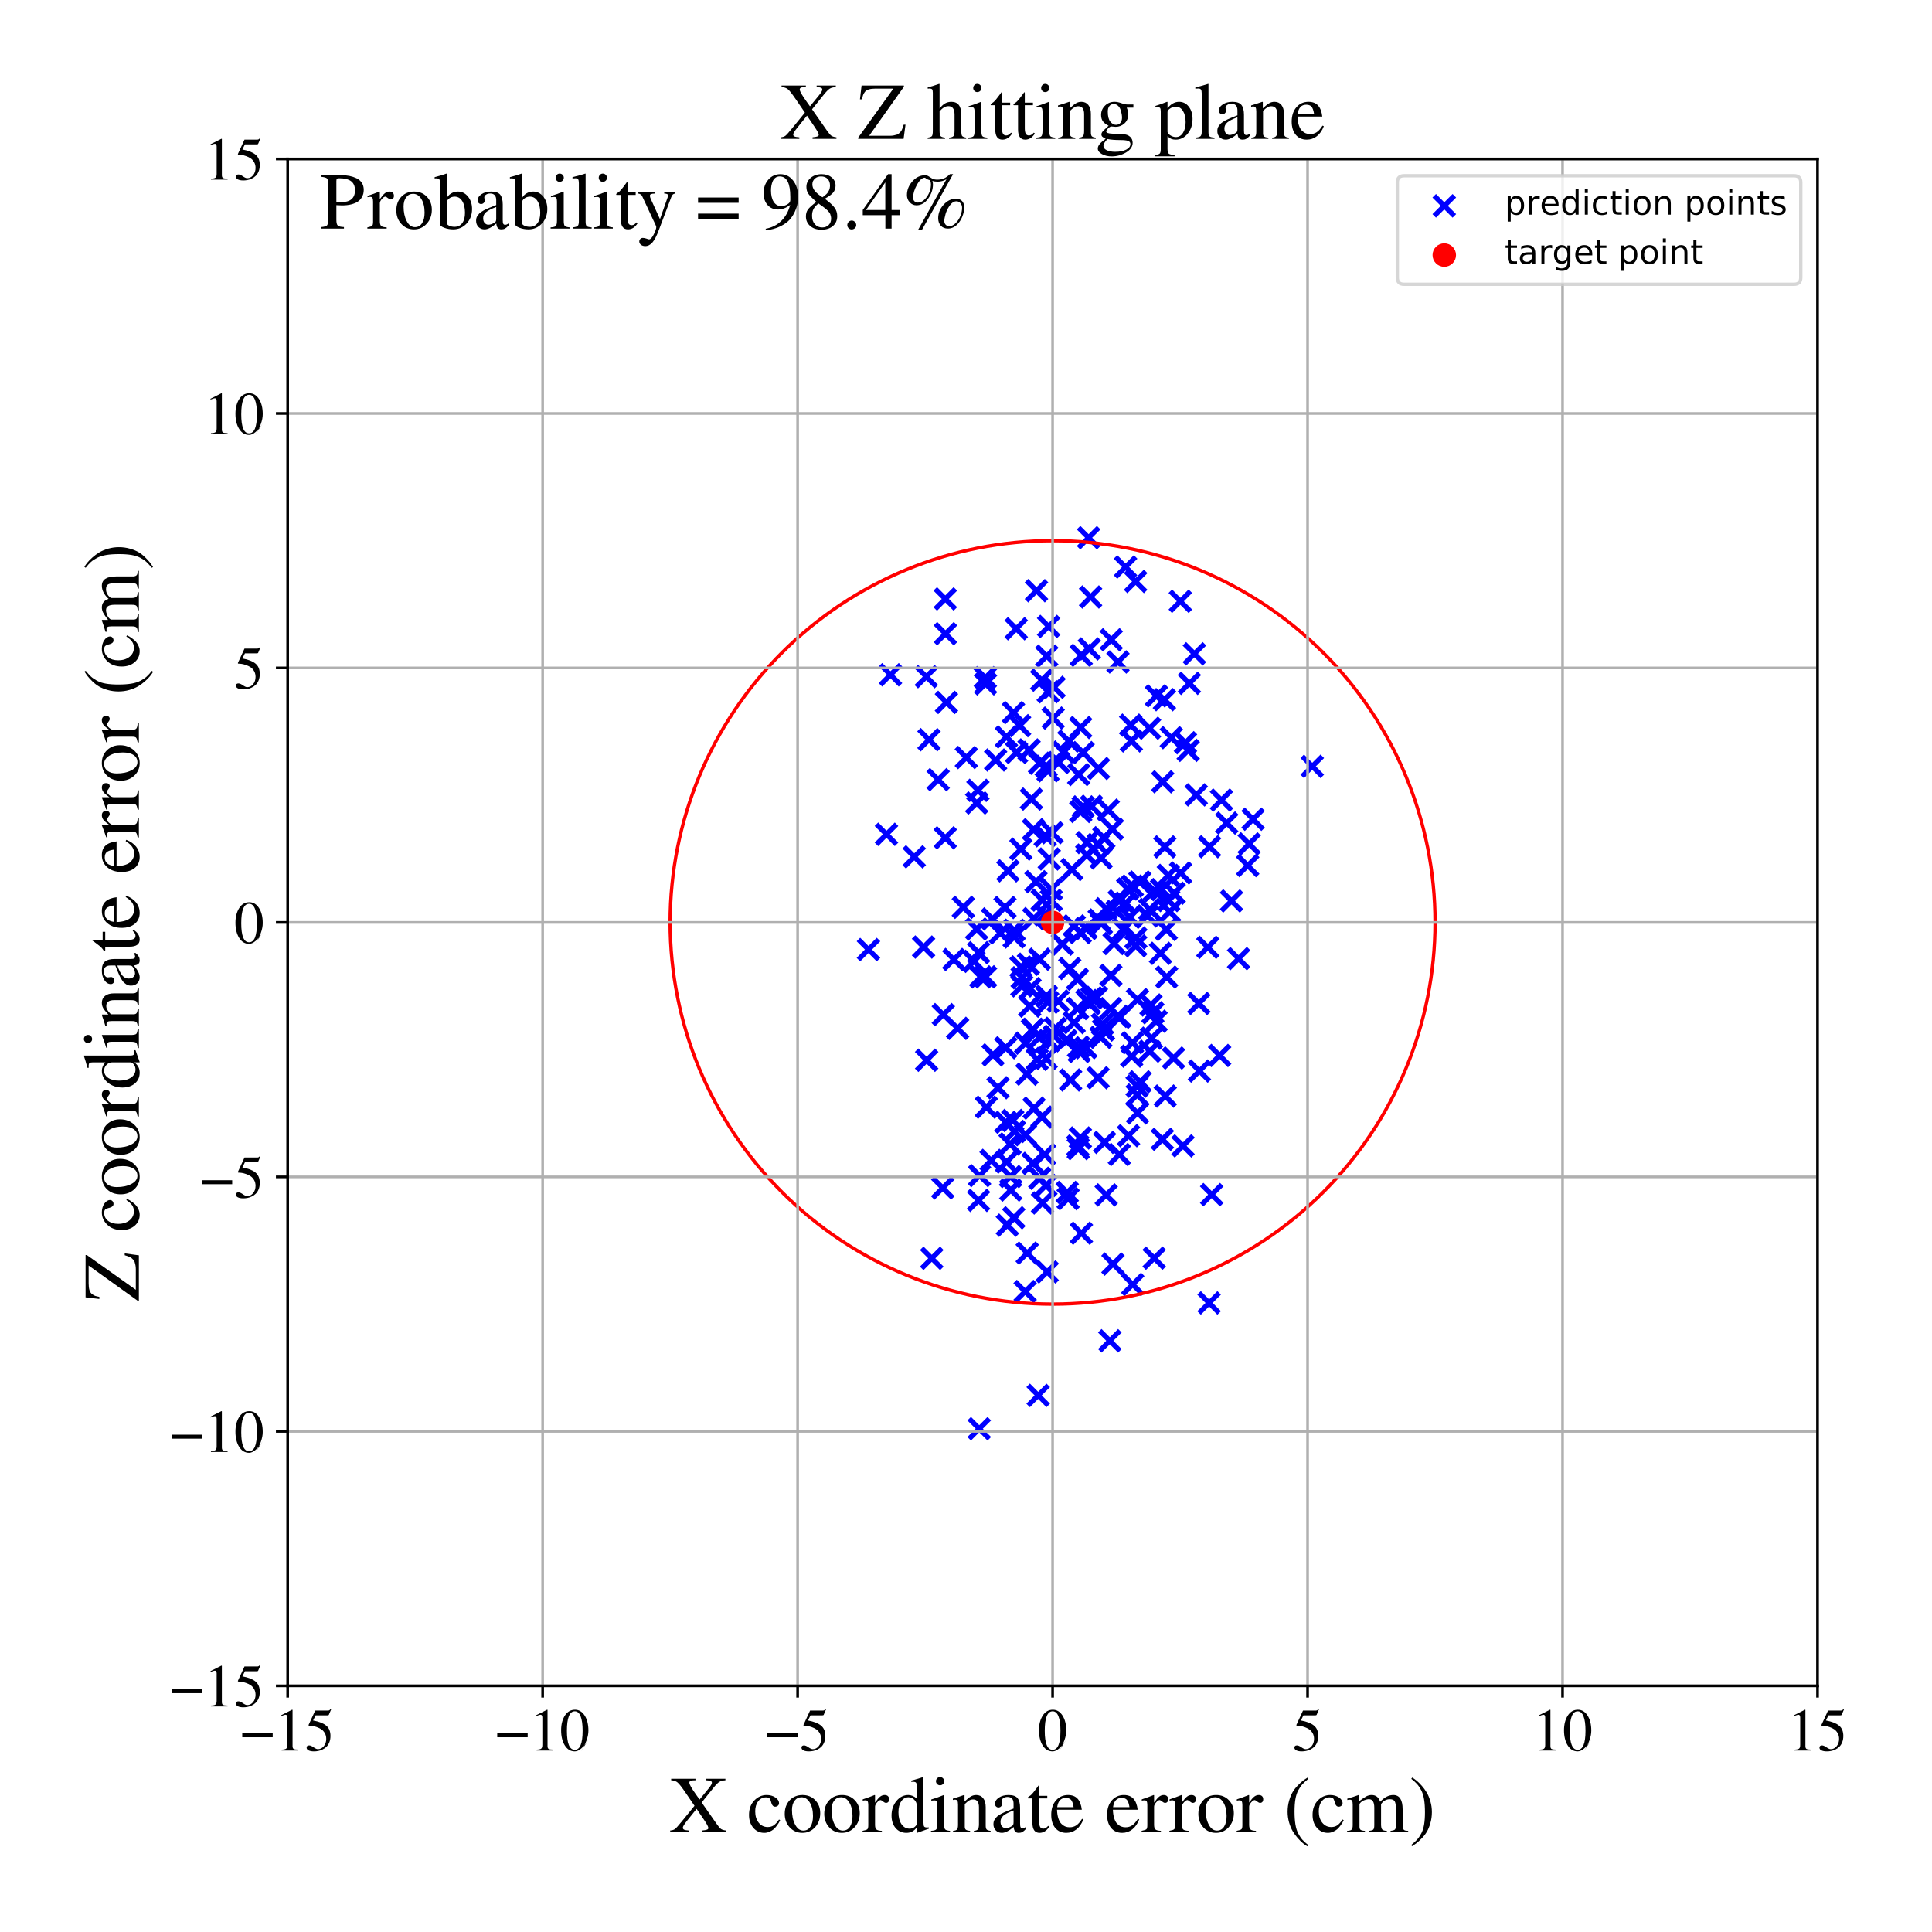 <?xml version="1.0" encoding="utf-8" standalone="no"?>
<!DOCTYPE svg PUBLIC "-//W3C//DTD SVG 1.1//EN"
  "http://www.w3.org/Graphics/SVG/1.1/DTD/svg11.dtd">
<!-- Created with matplotlib (https://matplotlib.org/) -->
<svg height="576pt" version="1.1" viewBox="0 0 576 576" width="576pt" xmlns="http://www.w3.org/2000/svg" xmlns:xlink="http://www.w3.org/1999/xlink">
 <defs>
  <style type="text/css">
*{stroke-linecap:butt;stroke-linejoin:round;}
  </style>
 </defs>
 <g id="figure_1">
  <g id="patch_1">
   <path d="M 0 576 
L 576 576 
L 576 0 
L 0 0 
z
" style="fill:#ffffff;"/>
  </g>
  <g id="axes_1">
   <g id="patch_2">
    <path d="M 85.766 502.609 
L 541.875 502.609 
L 541.875 47.391 
L 85.766 47.391 
z
" style="fill:#ffffff;"/>
   </g>
   <g id="PathCollection_1">
    <defs>
     <path d="M -3 3 
L 3 -3 
M -3 -3 
L 3 3 
" id="m189ada4f84" style="stroke:#0000ff;stroke-width:1.5;"/>
    </defs>
    <g clip-path="url(#p3414fc4dab)">
     <use style="fill:#0000ff;stroke:#0000ff;stroke-width:1.5;" x="342.723" xlink:href="#m189ada4f84" y="217.111"/>
     <use style="fill:#0000ff;stroke:#0000ff;stroke-width:1.5;" x="329.307" xlink:href="#m189ada4f84" y="340.589"/>
     <use style="fill:#0000ff;stroke:#0000ff;stroke-width:1.5;" x="327.413" xlink:href="#m189ada4f84" y="251.795"/>
     <use style="fill:#0000ff;stroke:#0000ff;stroke-width:1.5;" x="312.198" xlink:href="#m189ada4f84" y="379.207"/>
     <use style="fill:#0000ff;stroke:#0000ff;stroke-width:1.5;" x="277.795" xlink:href="#m189ada4f84" y="375.154"/>
     <use style="fill:#0000ff;stroke:#0000ff;stroke-width:1.5;" x="324.006" xlink:href="#m189ada4f84" y="254.937"/>
     <use style="fill:#0000ff;stroke:#0000ff;stroke-width:1.5;" x="331.815" xlink:href="#m189ada4f84" y="376.864"/>
     <use style="fill:#0000ff;stroke:#0000ff;stroke-width:1.5;" x="331.303" xlink:href="#m189ada4f84" y="190.734"/>
     <use style="fill:#0000ff;stroke:#0000ff;stroke-width:1.5;" x="310.638" xlink:href="#m189ada4f84" y="333.047"/>
     <use style="fill:#0000ff;stroke:#0000ff;stroke-width:1.5;" x="317.066" xlink:href="#m189ada4f84" y="224.214"/>
     <use style="fill:#0000ff;stroke:#0000ff;stroke-width:1.5;" x="309.02" xlink:href="#m189ada4f84" y="176.11"/>
     <use style="fill:#0000ff;stroke:#0000ff;stroke-width:1.5;" x="335.454" xlink:href="#m189ada4f84" y="269.415"/>
     <use style="fill:#0000ff;stroke:#0000ff;stroke-width:1.5;" x="347.714" xlink:href="#m189ada4f84" y="277.11"/>
     <use style="fill:#0000ff;stroke:#0000ff;stroke-width:1.5;" x="291.763" xlink:href="#m189ada4f84" y="284.023"/>
     <use style="fill:#0000ff;stroke:#0000ff;stroke-width:1.5;" x="349.867" xlink:href="#m189ada4f84" y="315.43"/>
     <use style="fill:#0000ff;stroke:#0000ff;stroke-width:1.5;" x="307.491" xlink:href="#m189ada4f84" y="238.228"/>
     <use style="fill:#0000ff;stroke:#0000ff;stroke-width:1.5;" x="346.654" xlink:href="#m189ada4f84" y="233.082"/>
     <use style="fill:#0000ff;stroke:#0000ff;stroke-width:1.5;" x="281.83" xlink:href="#m189ada4f84" y="178.558"/>
     <use style="fill:#0000ff;stroke:#0000ff;stroke-width:1.5;" x="343.149" xlink:href="#m189ada4f84" y="299.621"/>
     <use style="fill:#0000ff;stroke:#0000ff;stroke-width:1.5;" x="342.765" xlink:href="#m189ada4f84" y="313.395"/>
     <use style="fill:#0000ff;stroke:#0000ff;stroke-width:1.5;" x="322.353" xlink:href="#m189ada4f84" y="195.379"/>
     <use style="fill:#0000ff;stroke:#0000ff;stroke-width:1.5;" x="321.254" xlink:href="#m189ada4f84" y="300.683"/>
     <use style="fill:#0000ff;stroke:#0000ff;stroke-width:1.5;" x="360.478" xlink:href="#m189ada4f84" y="388.449"/>
     <use style="fill:#0000ff;stroke:#0000ff;stroke-width:1.5;" x="323.744" xlink:href="#m189ada4f84" y="312.348"/>
     <use style="fill:#0000ff;stroke:#0000ff;stroke-width:1.5;" x="339.11" xlink:href="#m189ada4f84" y="297.99"/>
     <use style="fill:#0000ff;stroke:#0000ff;stroke-width:1.5;" x="287.194" xlink:href="#m189ada4f84" y="270.507"/>
     <use style="fill:#0000ff;stroke:#0000ff;stroke-width:1.5;" x="339.91" xlink:href="#m189ada4f84" y="322.516"/>
     <use style="fill:#0000ff;stroke:#0000ff;stroke-width:1.5;" x="311.825" xlink:href="#m189ada4f84" y="353.441"/>
     <use style="fill:#0000ff;stroke:#0000ff;stroke-width:1.5;" x="258.923" xlink:href="#m189ada4f84" y="283.097"/>
     <use style="fill:#0000ff;stroke:#0000ff;stroke-width:1.5;" x="325.144" xlink:href="#m189ada4f84" y="177.984"/>
     <use style="fill:#0000ff;stroke:#0000ff;stroke-width:1.5;" x="347.284" xlink:href="#m189ada4f84" y="252.488"/>
     <use style="fill:#0000ff;stroke:#0000ff;stroke-width:1.5;" x="339.035" xlink:href="#m189ada4f84" y="326.443"/>
     <use style="fill:#0000ff;stroke:#0000ff;stroke-width:1.5;" x="300.323" xlink:href="#m189ada4f84" y="365.264"/>
     <use style="fill:#0000ff;stroke:#0000ff;stroke-width:1.5;" x="328.685" xlink:href="#m189ada4f84" y="305.327"/>
     <use style="fill:#0000ff;stroke:#0000ff;stroke-width:1.5;" x="303.074" xlink:href="#m189ada4f84" y="224.337"/>
     <use style="fill:#0000ff;stroke:#0000ff;stroke-width:1.5;" x="325.493" xlink:href="#m189ada4f84" y="297.525"/>
     <use style="fill:#0000ff;stroke:#0000ff;stroke-width:1.5;" x="364.157" xlink:href="#m189ada4f84" y="238.532"/>
     <use style="fill:#0000ff;stroke:#0000ff;stroke-width:1.5;" x="302.98" xlink:href="#m189ada4f84" y="187.448"/>
     <use style="fill:#0000ff;stroke:#0000ff;stroke-width:1.5;" x="327.7" xlink:href="#m189ada4f84" y="274.287"/>
     <use style="fill:#0000ff;stroke:#0000ff;stroke-width:1.5;" x="339.006" xlink:href="#m189ada4f84" y="323.823"/>
     <use style="fill:#0000ff;stroke:#0000ff;stroke-width:1.5;" x="348.435" xlink:href="#m189ada4f84" y="268.495"/>
     <use style="fill:#0000ff;stroke:#0000ff;stroke-width:1.5;" x="295.472" xlink:href="#m189ada4f84" y="345.95"/>
     <use style="fill:#0000ff;stroke:#0000ff;stroke-width:1.5;" x="293.819" xlink:href="#m189ada4f84" y="203.879"/>
     <use style="fill:#0000ff;stroke:#0000ff;stroke-width:1.5;" x="290.358" xlink:href="#m189ada4f84" y="286.607"/>
     <use style="fill:#0000ff;stroke:#0000ff;stroke-width:1.5;" x="371.99" xlink:href="#m189ada4f84" y="258.05"/>
     <use style="fill:#0000ff;stroke:#0000ff;stroke-width:1.5;" x="299.62" xlink:href="#m189ada4f84" y="270.557"/>
     <use style="fill:#0000ff;stroke:#0000ff;stroke-width:1.5;" x="343.306" xlink:href="#m189ada4f84" y="309.504"/>
     <use style="fill:#0000ff;stroke:#0000ff;stroke-width:1.5;" x="373.586" xlink:href="#m189ada4f84" y="244.243"/>
     <use style="fill:#0000ff;stroke:#0000ff;stroke-width:1.5;" x="296.83" xlink:href="#m189ada4f84" y="226.588"/>
     <use style="fill:#0000ff;stroke:#0000ff;stroke-width:1.5;" x="292.4" xlink:href="#m189ada4f84" y="291.241"/>
     <use style="fill:#0000ff;stroke:#0000ff;stroke-width:1.5;" x="284.377" xlink:href="#m189ada4f84" y="286.058"/>
     <use style="fill:#0000ff;stroke:#0000ff;stroke-width:1.5;" x="308.126" xlink:href="#m189ada4f84" y="247.351"/>
     <use style="fill:#0000ff;stroke:#0000ff;stroke-width:1.5;" x="297.531" xlink:href="#m189ada4f84" y="324.294"/>
     <use style="fill:#0000ff;stroke:#0000ff;stroke-width:1.5;" x="312.784" xlink:href="#m189ada4f84" y="310.238"/>
     <use style="fill:#0000ff;stroke:#0000ff;stroke-width:1.5;" x="330.877" xlink:href="#m189ada4f84" y="399.741"/>
     <use style="fill:#0000ff;stroke:#0000ff;stroke-width:1.5;" x="316.732" xlink:href="#m189ada4f84" y="281.491"/>
     <use style="fill:#0000ff;stroke:#0000ff;stroke-width:1.5;" x="333.667" xlink:href="#m189ada4f84" y="268.604"/>
     <use style="fill:#0000ff;stroke:#0000ff;stroke-width:1.5;" x="304.641" xlink:href="#m189ada4f84" y="293.934"/>
     <use style="fill:#0000ff;stroke:#0000ff;stroke-width:1.5;" x="311.911" xlink:href="#m189ada4f84" y="315.55"/>
     <use style="fill:#0000ff;stroke:#0000ff;stroke-width:1.5;" x="324.751" xlink:href="#m189ada4f84" y="193.464"/>
     <use style="fill:#0000ff;stroke:#0000ff;stroke-width:1.5;" x="339.829" xlink:href="#m189ada4f84" y="262.968"/>
     <use style="fill:#0000ff;stroke:#0000ff;stroke-width:1.5;" x="337.102" xlink:href="#m189ada4f84" y="216.189"/>
     <use style="fill:#0000ff;stroke:#0000ff;stroke-width:1.5;" x="301.946" xlink:href="#m189ada4f84" y="334.043"/>
     <use style="fill:#0000ff;stroke:#0000ff;stroke-width:1.5;" x="312.63" xlink:href="#m189ada4f84" y="186.767"/>
     <use style="fill:#0000ff;stroke:#0000ff;stroke-width:1.5;" x="321.265" xlink:href="#m189ada4f84" y="291.951"/>
     <use style="fill:#0000ff;stroke:#0000ff;stroke-width:1.5;" x="321.605" xlink:href="#m189ada4f84" y="230.918"/>
     <use style="fill:#0000ff;stroke:#0000ff;stroke-width:1.5;" x="322.056" xlink:href="#m189ada4f84" y="278.05"/>
     <use style="fill:#0000ff;stroke:#0000ff;stroke-width:1.5;" x="291.738" xlink:href="#m189ada4f84" y="357.88"/>
     <use style="fill:#0000ff;stroke:#0000ff;stroke-width:1.5;" x="331.196" xlink:href="#m189ada4f84" y="290.784"/>
     <use style="fill:#0000ff;stroke:#0000ff;stroke-width:1.5;" x="310.574" xlink:href="#m189ada4f84" y="202.775"/>
     <use style="fill:#0000ff;stroke:#0000ff;stroke-width:1.5;" x="338.599" xlink:href="#m189ada4f84" y="281.968"/>
     <use style="fill:#0000ff;stroke:#0000ff;stroke-width:1.5;" x="276.17" xlink:href="#m189ada4f84" y="201.736"/>
     <use style="fill:#0000ff;stroke:#0000ff;stroke-width:1.5;" x="312.376" xlink:href="#m189ada4f84" y="298.803"/>
     <use style="fill:#0000ff;stroke:#0000ff;stroke-width:1.5;" x="321.47" xlink:href="#m189ada4f84" y="342.457"/>
     <use style="fill:#0000ff;stroke:#0000ff;stroke-width:1.5;" x="321.75" xlink:href="#m189ada4f84" y="313.491"/>
     <use style="fill:#0000ff;stroke:#0000ff;stroke-width:1.5;" x="309.919" xlink:href="#m189ada4f84" y="227.537"/>
     <use style="fill:#0000ff;stroke:#0000ff;stroke-width:1.5;" x="328.215" xlink:href="#m189ada4f84" y="309.266"/>
     <use style="fill:#0000ff;stroke:#0000ff;stroke-width:1.5;" x="281.825" xlink:href="#m189ada4f84" y="249.789"/>
     <use style="fill:#0000ff;stroke:#0000ff;stroke-width:1.5;" x="328.982" xlink:href="#m189ada4f84" y="307.082"/>
     <use style="fill:#0000ff;stroke:#0000ff;stroke-width:1.5;" x="303.979" xlink:href="#m189ada4f84" y="216.339"/>
     <use style="fill:#0000ff;stroke:#0000ff;stroke-width:1.5;" x="315.448" xlink:href="#m189ada4f84" y="298.414"/>
     <use style="fill:#0000ff;stroke:#0000ff;stroke-width:1.5;" x="324.807" xlink:href="#m189ada4f84" y="299.221"/>
     <use style="fill:#0000ff;stroke:#0000ff;stroke-width:1.5;" x="307.773" xlink:href="#m189ada4f84" y="307.017"/>
     <use style="fill:#0000ff;stroke:#0000ff;stroke-width:1.5;" x="347.152" xlink:href="#m189ada4f84" y="208.603"/>
     <use style="fill:#0000ff;stroke:#0000ff;stroke-width:1.5;" x="320.246" xlink:href="#m189ada4f84" y="304.869"/>
     <use style="fill:#0000ff;stroke:#0000ff;stroke-width:1.5;" x="282.169" xlink:href="#m189ada4f84" y="209.406"/>
     <use style="fill:#0000ff;stroke:#0000ff;stroke-width:1.5;" x="281.238" xlink:href="#m189ada4f84" y="302.49"/>
     <use style="fill:#0000ff;stroke:#0000ff;stroke-width:1.5;" x="281.874" xlink:href="#m189ada4f84" y="188.933"/>
     <use style="fill:#0000ff;stroke:#0000ff;stroke-width:1.5;" x="300.493" xlink:href="#m189ada4f84" y="259.622"/>
     <use style="fill:#0000ff;stroke:#0000ff;stroke-width:1.5;" x="321.316" xlink:href="#m189ada4f84" y="341.629"/>
     <use style="fill:#0000ff;stroke:#0000ff;stroke-width:1.5;" x="291.167" xlink:href="#m189ada4f84" y="276.979"/>
     <use style="fill:#0000ff;stroke:#0000ff;stroke-width:1.5;" x="302.244" xlink:href="#m189ada4f84" y="363.056"/>
     <use style="fill:#0000ff;stroke:#0000ff;stroke-width:1.5;" x="305.775" xlink:href="#m189ada4f84" y="311"/>
     <use style="fill:#0000ff;stroke:#0000ff;stroke-width:1.5;" x="348.718" xlink:href="#m189ada4f84" y="271.826"/>
     <use style="fill:#0000ff;stroke:#0000ff;stroke-width:1.5;" x="360.602" xlink:href="#m189ada4f84" y="252.442"/>
     <use style="fill:#0000ff;stroke:#0000ff;stroke-width:1.5;" x="307.981" xlink:href="#m189ada4f84" y="346.85"/>
     <use style="fill:#0000ff;stroke:#0000ff;stroke-width:1.5;" x="361.251" xlink:href="#m189ada4f84" y="356.162"/>
     <use style="fill:#0000ff;stroke:#0000ff;stroke-width:1.5;" x="326.883" xlink:href="#m189ada4f84" y="297.361"/>
     <use style="fill:#0000ff;stroke:#0000ff;stroke-width:1.5;" x="314.626" xlink:href="#m189ada4f84" y="306.566"/>
     <use style="fill:#0000ff;stroke:#0000ff;stroke-width:1.5;" x="350.069" xlink:href="#m189ada4f84" y="266.304"/>
     <use style="fill:#0000ff;stroke:#0000ff;stroke-width:1.5;" x="323.786" xlink:href="#m189ada4f84" y="276.812"/>
     <use style="fill:#0000ff;stroke:#0000ff;stroke-width:1.5;" x="318.678" xlink:href="#m189ada4f84" y="220.956"/>
     <use style="fill:#0000ff;stroke:#0000ff;stroke-width:1.5;" x="356.089" xlink:href="#m189ada4f84" y="194.925"/>
     <use style="fill:#0000ff;stroke:#0000ff;stroke-width:1.5;" x="351.982" xlink:href="#m189ada4f84" y="260.253"/>
     <use style="fill:#0000ff;stroke:#0000ff;stroke-width:1.5;" x="357.416" xlink:href="#m189ada4f84" y="299.156"/>
     <use style="fill:#0000ff;stroke:#0000ff;stroke-width:1.5;" x="294.066" xlink:href="#m189ada4f84" y="330.088"/>
     <use style="fill:#0000ff;stroke:#0000ff;stroke-width:1.5;" x="337.632" xlink:href="#m189ada4f84" y="310.859"/>
     <use style="fill:#0000ff;stroke:#0000ff;stroke-width:1.5;" x="306.256" xlink:href="#m189ada4f84" y="373.59"/>
     <use style="fill:#0000ff;stroke:#0000ff;stroke-width:1.5;" x="313.408" xlink:href="#m189ada4f84" y="268.438"/>
     <use style="fill:#0000ff;stroke:#0000ff;stroke-width:1.5;" x="272.575" xlink:href="#m189ada4f84" y="255.454"/>
     <use style="fill:#0000ff;stroke:#0000ff;stroke-width:1.5;" x="313.993" xlink:href="#m189ada4f84" y="214.084"/>
     <use style="fill:#0000ff;stroke:#0000ff;stroke-width:1.5;" x="322.404" xlink:href="#m189ada4f84" y="367.657"/>
     <use style="fill:#0000ff;stroke:#0000ff;stroke-width:1.5;" x="324.024" xlink:href="#m189ada4f84" y="298.282"/>
     <use style="fill:#0000ff;stroke:#0000ff;stroke-width:1.5;" x="276.273" xlink:href="#m189ada4f84" y="316.091"/>
     <use style="fill:#0000ff;stroke:#0000ff;stroke-width:1.5;" x="306.611" xlink:href="#m189ada4f84" y="287.461"/>
     <use style="fill:#0000ff;stroke:#0000ff;stroke-width:1.5;" x="346.541" xlink:href="#m189ada4f84" y="339.669"/>
     <use style="fill:#0000ff;stroke:#0000ff;stroke-width:1.5;" x="304.393" xlink:href="#m189ada4f84" y="288.27"/>
     <use style="fill:#0000ff;stroke:#0000ff;stroke-width:1.5;" x="311.457" xlink:href="#m189ada4f84" y="344.181"/>
     <use style="fill:#0000ff;stroke:#0000ff;stroke-width:1.5;" x="298.227" xlink:href="#m189ada4f84" y="278.168"/>
     <use style="fill:#0000ff;stroke:#0000ff;stroke-width:1.5;" x="312.497" xlink:href="#m189ada4f84" y="206.23"/>
     <use style="fill:#0000ff;stroke:#0000ff;stroke-width:1.5;" x="354.591" xlink:href="#m189ada4f84" y="203.723"/>
     <use style="fill:#0000ff;stroke:#0000ff;stroke-width:1.5;" x="328.346" xlink:href="#m189ada4f84" y="275.377"/>
     <use style="fill:#0000ff;stroke:#0000ff;stroke-width:1.5;" x="333.724" xlink:href="#m189ada4f84" y="344.201"/>
     <use style="fill:#0000ff;stroke:#0000ff;stroke-width:1.5;" x="321.558" xlink:href="#m189ada4f84" y="312.158"/>
     <use style="fill:#0000ff;stroke:#0000ff;stroke-width:1.5;" x="353.426" xlink:href="#m189ada4f84" y="221.436"/>
     <use style="fill:#0000ff;stroke:#0000ff;stroke-width:1.5;" x="317.794" xlink:href="#m189ada4f84" y="310.228"/>
     <use style="fill:#0000ff;stroke:#0000ff;stroke-width:1.5;" x="291.557" xlink:href="#m189ada4f84" y="235.626"/>
     <use style="fill:#0000ff;stroke:#0000ff;stroke-width:1.5;" x="295.904" xlink:href="#m189ada4f84" y="273.97"/>
     <use style="fill:#0000ff;stroke:#0000ff;stroke-width:1.5;" x="300.057" xlink:href="#m189ada4f84" y="219.686"/>
     <use style="fill:#0000ff;stroke:#0000ff;stroke-width:1.5;" x="336.2" xlink:href="#m189ada4f84" y="265.038"/>
     <use style="fill:#0000ff;stroke:#0000ff;stroke-width:1.5;" x="324.556" xlink:href="#m189ada4f84" y="160.308"/>
     <use style="fill:#0000ff;stroke:#0000ff;stroke-width:1.5;" x="307.089" xlink:href="#m189ada4f84" y="294.751"/>
     <use style="fill:#0000ff;stroke:#0000ff;stroke-width:1.5;" x="301.14" xlink:href="#m189ada4f84" y="341.061"/>
     <use style="fill:#0000ff;stroke:#0000ff;stroke-width:1.5;" x="312.077" xlink:href="#m189ada4f84" y="195.607"/>
     <use style="fill:#0000ff;stroke:#0000ff;stroke-width:1.5;" x="314.263" xlink:href="#m189ada4f84" y="204.902"/>
     <use style="fill:#0000ff;stroke:#0000ff;stroke-width:1.5;" x="332.138" xlink:href="#m189ada4f84" y="281.316"/>
     <use style="fill:#0000ff;stroke:#0000ff;stroke-width:1.5;" x="311.594" xlink:href="#m189ada4f84" y="249.177"/>
     <use style="fill:#0000ff;stroke:#0000ff;stroke-width:1.5;" x="336.843" xlink:href="#m189ada4f84" y="273.469"/>
     <use style="fill:#0000ff;stroke:#0000ff;stroke-width:1.5;" x="309.875" xlink:href="#m189ada4f84" y="309.311"/>
     <use style="fill:#0000ff;stroke:#0000ff;stroke-width:1.5;" x="309.223" xlink:href="#m189ada4f84" y="315.834"/>
     <use style="fill:#0000ff;stroke:#0000ff;stroke-width:1.5;" x="322.935" xlink:href="#m189ada4f84" y="240.566"/>
     <use style="fill:#0000ff;stroke:#0000ff;stroke-width:1.5;" x="336.455" xlink:href="#m189ada4f84" y="338.587"/>
     <use style="fill:#0000ff;stroke:#0000ff;stroke-width:1.5;" x="285.503" xlink:href="#m189ada4f84" y="306.581"/>
     <use style="fill:#0000ff;stroke:#0000ff;stroke-width:1.5;" x="322.208" xlink:href="#m189ada4f84" y="241.931"/>
     <use style="fill:#0000ff;stroke:#0000ff;stroke-width:1.5;" x="337.576" xlink:href="#m189ada4f84" y="264.183"/>
     <use style="fill:#0000ff;stroke:#0000ff;stroke-width:1.5;" x="330.409" xlink:href="#m189ada4f84" y="241.515"/>
     <use style="fill:#0000ff;stroke:#0000ff;stroke-width:1.5;" x="322.094" xlink:href="#m189ada4f84" y="339.27"/>
     <use style="fill:#0000ff;stroke:#0000ff;stroke-width:1.5;" x="314.351" xlink:href="#m189ada4f84" y="308.939"/>
     <use style="fill:#0000ff;stroke:#0000ff;stroke-width:1.5;" x="301.345" xlink:href="#m189ada4f84" y="354.808"/>
     <use style="fill:#0000ff;stroke:#0000ff;stroke-width:1.5;" x="337.297" xlink:href="#m189ada4f84" y="220.889"/>
     <use style="fill:#0000ff;stroke:#0000ff;stroke-width:1.5;" x="305.625" xlink:href="#m189ada4f84" y="385.056"/>
     <use style="fill:#0000ff;stroke:#0000ff;stroke-width:1.5;" x="328.315" xlink:href="#m189ada4f84" y="255.794"/>
     <use style="fill:#0000ff;stroke:#0000ff;stroke-width:1.5;" x="318.442" xlink:href="#m189ada4f84" y="357.361"/>
     <use style="fill:#0000ff;stroke:#0000ff;stroke-width:1.5;" x="391.233" xlink:href="#m189ada4f84" y="228.474"/>
     <use style="fill:#0000ff;stroke:#0000ff;stroke-width:1.5;" x="299.85" xlink:href="#m189ada4f84" y="312.356"/>
     <use style="fill:#0000ff;stroke:#0000ff;stroke-width:1.5;" x="312.815" xlink:href="#m189ada4f84" y="256.101"/>
     <use style="fill:#0000ff;stroke:#0000ff;stroke-width:1.5;" x="308.207" xlink:href="#m189ada4f84" y="273.865"/>
     <use style="fill:#0000ff;stroke:#0000ff;stroke-width:1.5;" x="331.109" xlink:href="#m189ada4f84" y="300.716"/>
     <use style="fill:#0000ff;stroke:#0000ff;stroke-width:1.5;" x="352.701" xlink:href="#m189ada4f84" y="341.628"/>
     <use style="fill:#0000ff;stroke:#0000ff;stroke-width:1.5;" x="310.803" xlink:href="#m189ada4f84" y="358.641"/>
     <use style="fill:#0000ff;stroke:#0000ff;stroke-width:1.5;" x="312.028" xlink:href="#m189ada4f84" y="297.039"/>
     <use style="fill:#0000ff;stroke:#0000ff;stroke-width:1.5;" x="281.076" xlink:href="#m189ada4f84" y="354.166"/>
     <use style="fill:#0000ff;stroke:#0000ff;stroke-width:1.5;" x="292.039" xlink:href="#m189ada4f84" y="350.482"/>
     <use style="fill:#0000ff;stroke:#0000ff;stroke-width:1.5;" x="331.625" xlink:href="#m189ada4f84" y="247.216"/>
     <use style="fill:#0000ff;stroke:#0000ff;stroke-width:1.5;" x="319.549" xlink:href="#m189ada4f84" y="259.248"/>
     <use style="fill:#0000ff;stroke:#0000ff;stroke-width:1.5;" x="302.154" xlink:href="#m189ada4f84" y="212.455"/>
     <use style="fill:#0000ff;stroke:#0000ff;stroke-width:1.5;" x="329.8" xlink:href="#m189ada4f84" y="270.932"/>
     <use style="fill:#0000ff;stroke:#0000ff;stroke-width:1.5;" x="288.099" xlink:href="#m189ada4f84" y="225.856"/>
     <use style="fill:#0000ff;stroke:#0000ff;stroke-width:1.5;" x="304.355" xlink:href="#m189ada4f84" y="253.163"/>
     <use style="fill:#0000ff;stroke:#0000ff;stroke-width:1.5;" x="320.276" xlink:href="#m189ada4f84" y="276.044"/>
     <use style="fill:#0000ff;stroke:#0000ff;stroke-width:1.5;" x="305.725" xlink:href="#m189ada4f84" y="338.293"/>
     <use style="fill:#0000ff;stroke:#0000ff;stroke-width:1.5;" x="344.131" xlink:href="#m189ada4f84" y="265.518"/>
     <use style="fill:#0000ff;stroke:#0000ff;stroke-width:1.5;" x="309.517" xlink:href="#m189ada4f84" y="416.016"/>
     <use style="fill:#0000ff;stroke:#0000ff;stroke-width:1.5;" x="346.308" xlink:href="#m189ada4f84" y="265.231"/>
     <use style="fill:#0000ff;stroke:#0000ff;stroke-width:1.5;" x="311.452" xlink:href="#m189ada4f84" y="272.704"/>
     <use style="fill:#0000ff;stroke:#0000ff;stroke-width:1.5;" x="310.71" xlink:href="#m189ada4f84" y="268.359"/>
     <use style="fill:#0000ff;stroke:#0000ff;stroke-width:1.5;" x="322.19" xlink:href="#m189ada4f84" y="216.898"/>
     <use style="fill:#0000ff;stroke:#0000ff;stroke-width:1.5;" x="342.122" xlink:href="#m189ada4f84" y="273.072"/>
     <use style="fill:#0000ff;stroke:#0000ff;stroke-width:1.5;" x="318.934" xlink:href="#m189ada4f84" y="288.742"/>
     <use style="fill:#0000ff;stroke:#0000ff;stroke-width:1.5;" x="299.864" xlink:href="#m189ada4f84" y="334.589"/>
     <use style="fill:#0000ff;stroke:#0000ff;stroke-width:1.5;" x="327.371" xlink:href="#m189ada4f84" y="321.313"/>
     <use style="fill:#0000ff;stroke:#0000ff;stroke-width:1.5;" x="276.971" xlink:href="#m189ada4f84" y="220.529"/>
     <use style="fill:#0000ff;stroke:#0000ff;stroke-width:1.5;" x="363.622" xlink:href="#m189ada4f84" y="314.67"/>
     <use style="fill:#0000ff;stroke:#0000ff;stroke-width:1.5;" x="275.354" xlink:href="#m189ada4f84" y="282.356"/>
     <use style="fill:#0000ff;stroke:#0000ff;stroke-width:1.5;" x="343.711" xlink:href="#m189ada4f84" y="301.943"/>
     <use style="fill:#0000ff;stroke:#0000ff;stroke-width:1.5;" x="367.152" xlink:href="#m189ada4f84" y="268.603"/>
     <use style="fill:#0000ff;stroke:#0000ff;stroke-width:1.5;" x="334.891" xlink:href="#m189ada4f84" y="277.109"/>
     <use style="fill:#0000ff;stroke:#0000ff;stroke-width:1.5;" x="335.572" xlink:href="#m189ada4f84" y="169.04"/>
     <use style="fill:#0000ff;stroke:#0000ff;stroke-width:1.5;" x="372.415" xlink:href="#m189ada4f84" y="251.59"/>
     <use style="fill:#0000ff;stroke:#0000ff;stroke-width:1.5;" x="335.652" xlink:href="#m189ada4f84" y="269.322"/>
     <use style="fill:#0000ff;stroke:#0000ff;stroke-width:1.5;" x="344.103" xlink:href="#m189ada4f84" y="375.1"/>
     <use style="fill:#0000ff;stroke:#0000ff;stroke-width:1.5;" x="304.74" xlink:href="#m189ada4f84" y="291.509"/>
     <use style="fill:#0000ff;stroke:#0000ff;stroke-width:1.5;" x="347.815" xlink:href="#m189ada4f84" y="291.304"/>
     <use style="fill:#0000ff;stroke:#0000ff;stroke-width:1.5;" x="324.091" xlink:href="#m189ada4f84" y="251.198"/>
     <use style="fill:#0000ff;stroke:#0000ff;stroke-width:1.5;" x="302.358" xlink:href="#m189ada4f84" y="277.351"/>
     <use style="fill:#0000ff;stroke:#0000ff;stroke-width:1.5;" x="338.572" xlink:href="#m189ada4f84" y="173.35"/>
     <use style="fill:#0000ff;stroke:#0000ff;stroke-width:1.5;" x="309.991" xlink:href="#m189ada4f84" y="351.288"/>
     <use style="fill:#0000ff;stroke:#0000ff;stroke-width:1.5;" x="302.341" xlink:href="#m189ada4f84" y="279.35"/>
     <use style="fill:#0000ff;stroke:#0000ff;stroke-width:1.5;" x="347.408" xlink:href="#m189ada4f84" y="326.773"/>
     <use style="fill:#0000ff;stroke:#0000ff;stroke-width:1.5;" x="308.861" xlink:href="#m189ada4f84" y="262.87"/>
     <use style="fill:#0000ff;stroke:#0000ff;stroke-width:1.5;" x="338.634" xlink:href="#m189ada4f84" y="279.652"/>
     <use style="fill:#0000ff;stroke:#0000ff;stroke-width:1.5;" x="329.108" xlink:href="#m189ada4f84" y="249.764"/>
     <use style="fill:#0000ff;stroke:#0000ff;stroke-width:1.5;" x="306.991" xlink:href="#m189ada4f84" y="299.966"/>
     <use style="fill:#0000ff;stroke:#0000ff;stroke-width:1.5;" x="301.271" xlink:href="#m189ada4f84" y="350.772"/>
     <use style="fill:#0000ff;stroke:#0000ff;stroke-width:1.5;" x="308.285" xlink:href="#m189ada4f84" y="330.37"/>
     <use style="fill:#0000ff;stroke:#0000ff;stroke-width:1.5;" x="313.648" xlink:href="#m189ada4f84" y="248.259"/>
     <use style="fill:#0000ff;stroke:#0000ff;stroke-width:1.5;" x="333.86" xlink:href="#m189ada4f84" y="303.271"/>
     <use style="fill:#0000ff;stroke:#0000ff;stroke-width:1.5;" x="319.198" xlink:href="#m189ada4f84" y="321.981"/>
     <use style="fill:#0000ff;stroke:#0000ff;stroke-width:1.5;" x="354.248" xlink:href="#m189ada4f84" y="223.716"/>
     <use style="fill:#0000ff;stroke:#0000ff;stroke-width:1.5;" x="306.17" xlink:href="#m189ada4f84" y="320.251"/>
     <use style="fill:#0000ff;stroke:#0000ff;stroke-width:1.5;" x="333.307" xlink:href="#m189ada4f84" y="197.352"/>
     <use style="fill:#0000ff;stroke:#0000ff;stroke-width:1.5;" x="309.917" xlink:href="#m189ada4f84" y="285.972"/>
     <use style="fill:#0000ff;stroke:#0000ff;stroke-width:1.5;" x="265.484" xlink:href="#m189ada4f84" y="201.174"/>
     <use style="fill:#0000ff;stroke:#0000ff;stroke-width:1.5;" x="344.695" xlink:href="#m189ada4f84" y="304.443"/>
     <use style="fill:#0000ff;stroke:#0000ff;stroke-width:1.5;" x="342.759" xlink:href="#m189ada4f84" y="271.137"/>
     <use style="fill:#0000ff;stroke:#0000ff;stroke-width:1.5;" x="357.588" xlink:href="#m189ada4f84" y="319.312"/>
     <use style="fill:#0000ff;stroke:#0000ff;stroke-width:1.5;" x="333.174" xlink:href="#m189ada4f84" y="302.986"/>
     <use style="fill:#0000ff;stroke:#0000ff;stroke-width:1.5;" x="312.449" xlink:href="#m189ada4f84" y="229.803"/>
     <use style="fill:#0000ff;stroke:#0000ff;stroke-width:1.5;" x="264.296" xlink:href="#m189ada4f84" y="248.735"/>
     <use style="fill:#0000ff;stroke:#0000ff;stroke-width:1.5;" x="332.977" xlink:href="#m189ada4f84" y="271.752"/>
     <use style="fill:#0000ff;stroke:#0000ff;stroke-width:1.5;" x="318.178" xlink:href="#m189ada4f84" y="355.5"/>
     <use style="fill:#0000ff;stroke:#0000ff;stroke-width:1.5;" x="365.733" xlink:href="#m189ada4f84" y="245.378"/>
     <use style="fill:#0000ff;stroke:#0000ff;stroke-width:1.5;" x="291.187" xlink:href="#m189ada4f84" y="239.402"/>
     <use style="fill:#0000ff;stroke:#0000ff;stroke-width:1.5;" x="369.262" xlink:href="#m189ada4f84" y="285.809"/>
     <use style="fill:#0000ff;stroke:#0000ff;stroke-width:1.5;" x="315.626" xlink:href="#m189ada4f84" y="227.347"/>
     <use style="fill:#0000ff;stroke:#0000ff;stroke-width:1.5;" x="306.799" xlink:href="#m189ada4f84" y="223.585"/>
     <use style="fill:#0000ff;stroke:#0000ff;stroke-width:1.5;" x="322.916" xlink:href="#m189ada4f84" y="224.372"/>
     <use style="fill:#0000ff;stroke:#0000ff;stroke-width:1.5;" x="291.948" xlink:href="#m189ada4f84" y="425.96"/>
     <use style="fill:#0000ff;stroke:#0000ff;stroke-width:1.5;" x="327.486" xlink:href="#m189ada4f84" y="229.117"/>
     <use style="fill:#0000ff;stroke:#0000ff;stroke-width:1.5;" x="345.973" xlink:href="#m189ada4f84" y="284.208"/>
     <use style="fill:#0000ff;stroke:#0000ff;stroke-width:1.5;" x="293.769" xlink:href="#m189ada4f84" y="202.046"/>
     <use style="fill:#0000ff;stroke:#0000ff;stroke-width:1.5;" x="339.133" xlink:href="#m189ada4f84" y="331.802"/>
     <use style="fill:#0000ff;stroke:#0000ff;stroke-width:1.5;" x="337.388" xlink:href="#m189ada4f84" y="314.873"/>
     <use style="fill:#0000ff;stroke:#0000ff;stroke-width:1.5;" x="356.653" xlink:href="#m189ada4f84" y="236.983"/>
     <use style="fill:#0000ff;stroke:#0000ff;stroke-width:1.5;" x="360.089" xlink:href="#m189ada4f84" y="282.423"/>
     <use style="fill:#0000ff;stroke:#0000ff;stroke-width:1.5;" x="351.901" xlink:href="#m189ada4f84" y="179.259"/>
     <use style="fill:#0000ff;stroke:#0000ff;stroke-width:1.5;" x="296.052" xlink:href="#m189ada4f84" y="314.494"/>
     <use style="fill:#0000ff;stroke:#0000ff;stroke-width:1.5;" x="279.702" xlink:href="#m189ada4f84" y="232.444"/>
     <use style="fill:#0000ff;stroke:#0000ff;stroke-width:1.5;" x="307.961" xlink:href="#m189ada4f84" y="306.859"/>
     <use style="fill:#0000ff;stroke:#0000ff;stroke-width:1.5;" x="300.102" xlink:href="#m189ada4f84" y="346.447"/>
     <use style="fill:#0000ff;stroke:#0000ff;stroke-width:1.5;" x="311.913" xlink:href="#m189ada4f84" y="228.448"/>
     <use style="fill:#0000ff;stroke:#0000ff;stroke-width:1.5;" x="349.196" xlink:href="#m189ada4f84" y="219.922"/>
     <use style="fill:#0000ff;stroke:#0000ff;stroke-width:1.5;" x="329.792" xlink:href="#m189ada4f84" y="356.245"/>
     <use style="fill:#0000ff;stroke:#0000ff;stroke-width:1.5;" x="337.697" xlink:href="#m189ada4f84" y="382.938"/>
     <use style="fill:#0000ff;stroke:#0000ff;stroke-width:1.5;" x="293.832" xlink:href="#m189ada4f84" y="291.222"/>
     <use style="fill:#0000ff;stroke:#0000ff;stroke-width:1.5;" x="344.771" xlink:href="#m189ada4f84" y="207.458"/>
     <use style="fill:#0000ff;stroke:#0000ff;stroke-width:1.5;" x="325.419" xlink:href="#m189ada4f84" y="240.364"/>
     <use style="fill:#0000ff;stroke:#0000ff;stroke-width:1.5;" x="302.455" xlink:href="#m189ada4f84" y="337.325"/>
     <use style="fill:#0000ff;stroke:#0000ff;stroke-width:1.5;" x="348.32" xlink:href="#m189ada4f84" y="260.988"/>
     <use style="fill:#0000ff;stroke:#0000ff;stroke-width:1.5;" x="313.438" xlink:href="#m189ada4f84" y="265.141"/>
    </g>
   </g>
   <g id="PathCollection_2">
    <defs>
     <path d="M 0 3 
C 0.796 3 1.559 2.684 2.121 2.121 
C 2.684 1.559 3 0.796 3 0 
C 3 -0.796 2.684 -1.559 2.121 -2.121 
C 1.559 -2.684 0.796 -3 0 -3 
C -0.796 -3 -1.559 -2.684 -2.121 -2.121 
C -2.684 -1.559 -3 -0.796 -3 0 
C -3 0.796 -2.684 1.559 -2.121 2.121 
C -1.559 2.684 -0.796 3 0 3 
z
" id="mb82e83aa55" style="stroke:#ff0000;"/>
    </defs>
    <g clip-path="url(#p3414fc4dab)">
     <use style="fill:#ff0000;stroke:#ff0000;" x="313.82" xlink:href="#mb82e83aa55" y="275"/>
    </g>
   </g>
   <g id="patch_3">
    <path clip-path="url(#p3414fc4dab)" d="M 313.82 388.805 
C 344.061 388.805 373.067 376.814 394.45 355.472 
C 415.833 334.131 427.848 305.181 427.848 275 
C 427.848 244.819 415.833 215.869 394.45 194.528 
C 373.067 173.186 344.061 161.195 313.82 161.195 
C 283.58 161.195 254.574 173.186 233.191 194.528 
C 211.808 215.869 199.793 244.819 199.793 275 
C 199.793 305.181 211.808 334.131 233.191 355.472 
C 254.574 376.814 283.58 388.805 313.82 388.805 
z
" style="fill:none;stroke:#ff0000;stroke-linejoin:miter;"/>
   </g>
   <g id="matplotlib.axis_1">
    <g id="xtick_1">
     <g id="line2d_1">
      <path clip-path="url(#p3414fc4dab)" d="M 85.766 502.609 
L 85.766 47.391 
" style="fill:none;stroke:#b0b0b0;stroke-linecap:square;stroke-width:0.8;"/>
     </g>
     <g id="line2d_2">
      <defs>
       <path d="M 0 0 
L 0 3.5 
" id="m0faf74452b" style="stroke:#000000;stroke-width:0.8;"/>
      </defs>
      <g>
       <use style="stroke:#000000;stroke-width:0.8;" x="85.766" xlink:href="#m0faf74452b" y="502.609"/>
      </g>
     </g>
     <g id="text_1">
      <!-- −15 -->
      <defs>
       <path d="M 3 22 
L 3 28.594 
L 53.406 28.594 
L 53.406 22 
z
" id="FreeSerif-8722"/>
       <path d="M 18.297 59.297 
Q 16.5 59.297 11.094 57.094 
L 11.094 58.5 
L 29.094 67.594 
L 29.906 67.406 
L 29.906 7.406 
Q 29.906 3.797 31.703 2.688 
Q 33.5 1.594 39.406 1.5 
L 39.406 0 
L 11.797 0 
L 11.797 1.5 
Q 17.406 1.703 19.344 3.141 
Q 21.297 4.594 21.297 9.297 
L 21.297 54.594 
Q 21.297 59.297 18.297 59.297 
z
" id="FreeSerif-49"/>
       <path d="M 35.703 19.406 
Q 35.703 24.703 33.344 28.797 
Q 31 32.906 27.641 35.156 
Q 24.297 37.406 20.141 38.844 
Q 16 40.297 12.953 40.75 
Q 9.906 41.203 7.594 41.203 
Q 6.406 41.203 6.406 42 
Q 6.406 42.297 6.5 42.5 
L 17.406 66.203 
L 38.297 66.203 
Q 39.906 66.203 40.844 66.703 
Q 41.797 67.203 42.906 68.797 
L 43.797 68.094 
L 40 59.203 
Q 39.594 58.297 37.703 58.297 
L 18.094 58.297 
L 13.906 49.797 
Q 28.5 47.203 35.594 41.344 
Q 42.703 35.5 42.703 24.203 
Q 42.703 18.297 40.844 13.688 
Q 39 9.094 36.141 6.297 
Q 33.297 3.5 29.547 1.703 
Q 25.797 -0.094 22.344 -0.75 
Q 18.906 -1.406 15.406 -1.406 
Q 9.797 -1.406 6.5 0.25 
Q 3.203 1.906 3.203 4.797 
Q 3.203 8.5 7.5 8.5 
Q 10.297 8.5 14.75 5.391 
Q 19.203 2.297 21.797 2.297 
Q 27.703 2.297 31.703 7.25 
Q 35.703 12.203 35.703 19.406 
z
" id="FreeSerif-53"/>
      </defs>
      <g transform="translate(71.689 521.903)scale(0.18 -0.18)">
       <use xlink:href="#FreeSerif-8722"/>
       <use x="56.4" xlink:href="#FreeSerif-49"/>
       <use x="106.4" xlink:href="#FreeSerif-53"/>
      </g>
     </g>
    </g>
    <g id="xtick_2">
     <g id="line2d_3">
      <path clip-path="url(#p3414fc4dab)" d="M 161.784 502.609 
L 161.784 47.391 
" style="fill:none;stroke:#b0b0b0;stroke-linecap:square;stroke-width:0.8;"/>
     </g>
     <g id="line2d_4">
      <g>
       <use style="stroke:#000000;stroke-width:0.8;" x="161.784" xlink:href="#m0faf74452b" y="502.609"/>
      </g>
     </g>
     <g id="text_2">
      <!-- −10 -->
      <defs>
       <path d="M 47.594 17.797 
Q 35.203 -1.406 25 -1.406 
Q 14.797 -1.406 8.594 8.391 
Q 2.406 18.203 2.406 33.594 
Q 2.406 48.094 8.594 57.844 
Q 14.797 67.594 25.406 67.594 
Q 35.203 67.594 41.391 58 
Q 47.594 48.406 47.594 33 
Q 47.594 17.797 35.203 -1.406 
z
M 25.094 65 
Q 12 65 12 32.703 
Q 12 1.203 25 1.203 
Q 38 1.203 38 32.797 
Q 38 48.5 34.703 56.75 
Q 31.406 65 25.094 65 
z
" id="FreeSerif-48"/>
      </defs>
      <g transform="translate(147.707 521.903)scale(0.18 -0.18)">
       <use xlink:href="#FreeSerif-8722"/>
       <use x="56.4" xlink:href="#FreeSerif-49"/>
       <use x="106.4" xlink:href="#FreeSerif-48"/>
      </g>
     </g>
    </g>
    <g id="xtick_3">
     <g id="line2d_5">
      <path clip-path="url(#p3414fc4dab)" d="M 237.802 502.609 
L 237.802 47.391 
" style="fill:none;stroke:#b0b0b0;stroke-linecap:square;stroke-width:0.8;"/>
     </g>
     <g id="line2d_6">
      <g>
       <use style="stroke:#000000;stroke-width:0.8;" x="237.802" xlink:href="#m0faf74452b" y="502.609"/>
      </g>
     </g>
     <g id="text_3">
      <!-- −5 -->
      <g transform="translate(228.226 521.903)scale(0.18 -0.18)">
       <use xlink:href="#FreeSerif-8722"/>
       <use x="56.4" xlink:href="#FreeSerif-53"/>
      </g>
     </g>
    </g>
    <g id="xtick_4">
     <g id="line2d_7">
      <path clip-path="url(#p3414fc4dab)" d="M 313.82 502.609 
L 313.82 47.391 
" style="fill:none;stroke:#b0b0b0;stroke-linecap:square;stroke-width:0.8;"/>
     </g>
     <g id="line2d_8">
      <g>
       <use style="stroke:#000000;stroke-width:0.8;" x="313.82" xlink:href="#m0faf74452b" y="502.609"/>
      </g>
     </g>
     <g id="text_4">
      <!-- 0 -->
      <g transform="translate(309.32 521.903)scale(0.18 -0.18)">
       <use xlink:href="#FreeSerif-48"/>
      </g>
     </g>
    </g>
    <g id="xtick_5">
     <g id="line2d_9">
      <path clip-path="url(#p3414fc4dab)" d="M 389.839 502.609 
L 389.839 47.391 
" style="fill:none;stroke:#b0b0b0;stroke-linecap:square;stroke-width:0.8;"/>
     </g>
     <g id="line2d_10">
      <g>
       <use style="stroke:#000000;stroke-width:0.8;" x="389.839" xlink:href="#m0faf74452b" y="502.609"/>
      </g>
     </g>
     <g id="text_5">
      <!-- 5 -->
      <g transform="translate(385.339 521.903)scale(0.18 -0.18)">
       <use xlink:href="#FreeSerif-53"/>
      </g>
     </g>
    </g>
    <g id="xtick_6">
     <g id="line2d_11">
      <path clip-path="url(#p3414fc4dab)" d="M 465.857 502.609 
L 465.857 47.391 
" style="fill:none;stroke:#b0b0b0;stroke-linecap:square;stroke-width:0.8;"/>
     </g>
     <g id="line2d_12">
      <g>
       <use style="stroke:#000000;stroke-width:0.8;" x="465.857" xlink:href="#m0faf74452b" y="502.609"/>
      </g>
     </g>
     <g id="text_6">
      <!-- 10 -->
      <g transform="translate(456.857 521.903)scale(0.18 -0.18)">
       <use xlink:href="#FreeSerif-49"/>
       <use x="50" xlink:href="#FreeSerif-48"/>
      </g>
     </g>
    </g>
    <g id="xtick_7">
     <g id="line2d_13">
      <path clip-path="url(#p3414fc4dab)" d="M 541.875 502.609 
L 541.875 47.391 
" style="fill:none;stroke:#b0b0b0;stroke-linecap:square;stroke-width:0.8;"/>
     </g>
     <g id="line2d_14">
      <g>
       <use style="stroke:#000000;stroke-width:0.8;" x="541.875" xlink:href="#m0faf74452b" y="502.609"/>
      </g>
     </g>
     <g id="text_7">
      <!-- 15 -->
      <g transform="translate(532.875 521.903)scale(0.18 -0.18)">
       <use xlink:href="#FreeSerif-49"/>
       <use x="50" xlink:href="#FreeSerif-53"/>
      </g>
     </g>
    </g>
    <g id="text_8">
     <!-- X coordinate error (cm) -->
     <defs>
      <path d="M 69.594 66.203 
L 69.594 64.297 
Q 64.703 64 62.047 62.344 
Q 59.406 60.703 54.703 54.906 
L 40.094 36.703 
L 59.297 9.297 
Q 62.297 5 64.297 3.703 
Q 66.297 2.406 70.406 1.906 
L 70.406 0 
L 40.703 0 
L 40.703 1.906 
Q 44.797 2.297 46.594 2.938 
Q 48.406 3.594 48.406 5 
Q 48.406 7.203 43.297 14.797 
L 33.797 28.797 
L 21.906 14 
Q 16.703 7.5 16.703 5.406 
Q 16.703 3.703 18.297 2.953 
Q 19.906 2.203 24.297 1.906 
L 24.297 0 
L 1 0 
L 1 1.906 
Q 4.906 2.203 7 3.797 
Q 9.094 5.406 15.5 13.297 
L 31.203 32.594 
L 20.297 48.594 
Q 13.297 58.906 10.25 61.5 
Q 7.203 64.094 2.203 64.297 
L 2.203 66.203 
L 32.406 66.203 
L 32.406 64.297 
L 29.594 64.203 
Q 24.797 64.094 24.797 61.297 
Q 24.797 58.094 33.297 46.297 
L 37.5 40.406 
L 48.797 54.203 
Q 52.797 59.203 52.797 61.094 
Q 52.797 62.797 51.344 63.438 
Q 49.906 64.094 45.797 64.297 
L 45.797 66.203 
z
" id="FreeSerif-88"/>
      <path id="FreeSerif-32"/>
      <path d="M 2.5 21.297 
Q 2.5 32.406 9.047 39.203 
Q 15.594 46 24.406 46 
Q 30.703 46 35.25 42.953 
Q 39.797 39.906 39.797 35.703 
Q 39.797 34 38.391 32.75 
Q 37 31.5 35 31.5 
Q 31.594 31.5 30.297 36.094 
L 29.703 38.297 
Q 28.906 41.094 27.703 42.094 
Q 26.5 43.094 23.797 43.094 
Q 17.703 43.094 13.953 38.25 
Q 10.203 33.406 10.203 25.703 
Q 10.203 17.094 14.547 11.641 
Q 18.906 6.203 25.703 6.203 
Q 30 6.203 33.094 8.25 
Q 36.203 10.297 39.797 15.594 
L 41.203 14.703 
Q 40.203 12.703 39.453 11.391 
Q 38.703 10.094 36.75 7.5 
Q 34.797 4.906 32.891 3.297 
Q 31 1.703 27.891 0.344 
Q 24.797 -1 21.5 -1 
Q 13.203 -1 7.844 5.25 
Q 2.5 11.5 2.5 21.297 
z
" id="FreeSerif-99"/>
      <path d="M 24.594 46 
Q 34.203 46 40.391 39.594 
Q 46.594 33.203 46.594 23.406 
Q 46.594 13 40.188 6 
Q 33.797 -1 24.391 -1 
Q 15 -1 8.75 5.75 
Q 2.5 12.5 2.5 22.594 
Q 2.5 32.906 8.641 39.453 
Q 14.797 46 24.594 46 
z
M 11.5 27.5 
Q 11.5 16.797 15.391 9.297 
Q 19.297 1.797 25.594 1.797 
Q 31.203 1.797 34.391 6.594 
Q 37.594 11.406 37.594 19.906 
Q 37.594 30.203 33.594 36.703 
Q 29.594 43.203 23.297 43.203 
Q 18 43.203 14.75 38.891 
Q 11.5 34.594 11.5 27.5 
z
" id="FreeSerif-111"/>
      <path d="M 30.094 36.203 
Q 28.594 36.203 26.391 37.953 
Q 24.203 39.703 23.5 39.703 
Q 21.5 39.703 19 36.797 
Q 16.5 33.906 16.5 31.5 
L 16.5 9 
Q 16.5 4.703 18.203 3.203 
Q 19.906 1.703 25 1.5 
L 25 0 
L 1 0 
L 1 1.5 
Q 5.797 2.406 6.938 3.5 
Q 8.094 4.594 8.094 8.406 
L 8.094 33.406 
Q 8.094 36.703 7.344 38.047 
Q 6.594 39.406 4.703 39.406 
Q 3.094 39.406 1.203 39 
L 1.203 40.594 
Q 9.203 43.203 16 46 
L 16.5 45.797 
L 16.5 36.594 
Q 20.203 41.906 22.797 43.953 
Q 25.406 46 28.5 46 
Q 31.094 46 32.547 44.594 
Q 34 43.203 34 40.703 
Q 34 38.594 32.953 37.391 
Q 31.906 36.203 30.094 36.203 
z
" id="FreeSerif-114"/>
      <path d="M 34.203 -1 
L 33.797 -0.703 
L 33.797 5.703 
Q 29 -1 21 -1 
Q 12.703 -1 7.594 4.953 
Q 2.5 10.906 2.5 20.5 
Q 2.5 31.094 8.594 38.547 
Q 14.703 46 23.297 46 
Q 28.703 46 33.797 41.703 
L 33.797 57.297 
Q 33.797 60.406 32.891 61.406 
Q 32 62.406 29.203 62.406 
Q 27.797 62.406 27 62.297 
L 27 63.906 
Q 36.094 66.297 41.703 68.297 
L 42.203 68.094 
L 42.203 11.406 
Q 42.203 7.906 43.047 6.797 
Q 43.906 5.703 46.594 5.703 
Q 47.094 5.703 48.906 5.797 
L 48.906 4.203 
z
M 24.906 4.203 
Q 28.703 4.203 31.25 6.344 
Q 33.797 8.5 33.797 10.203 
L 33.797 33.203 
Q 33.797 37.203 30.688 40.203 
Q 27.594 43.203 23.594 43.203 
Q 17.906 43.203 14.5 38.094 
Q 11.094 33 11.094 24.5 
Q 11.094 15.297 14.891 9.75 
Q 18.703 4.203 24.906 4.203 
z
" id="FreeSerif-100"/>
      <path d="M 6.203 39.297 
Q 4 39.297 2 39 
L 2 40.5 
Q 9 42.5 17.5 46 
L 17.906 45.703 
L 17.906 10.203 
Q 17.906 4.797 19.156 3.344 
Q 20.406 1.906 25.297 1.5 
L 25.297 0 
L 1.594 0 
L 1.594 1.5 
Q 6.797 1.797 8.141 3.297 
Q 9.5 4.797 9.5 10.203 
L 9.5 33.406 
Q 9.5 36.703 8.75 38 
Q 8 39.297 6.203 39.297 
z
M 12.797 68.297 
Q 15 68.297 16.5 66.797 
Q 18 65.297 18 63.203 
Q 18 61 16.5 59.547 
Q 15 58.094 12.797 58.094 
Q 10.703 58.094 9.25 59.594 
Q 7.797 61.094 7.797 63.188 
Q 7.797 65.297 9.297 66.797 
Q 10.797 68.297 12.797 68.297 
z
" id="FreeSerif-105"/>
      <path d="M 1 39.797 
L 1 41.5 
Q 8.406 43.703 14.797 46 
L 15.5 45.797 
L 15.5 37.906 
Q 20.594 42.703 23.547 44.344 
Q 26.5 46 30 46 
Q 35.5 46 38.641 42.047 
Q 41.797 38.094 41.797 31 
L 41.797 8.094 
Q 41.797 4.406 43 3.156 
Q 44.203 1.906 47.906 1.5 
L 47.906 0 
L 27.094 0 
L 27.094 1.5 
Q 30.906 1.797 32.156 3.5 
Q 33.406 5.203 33.406 9.906 
L 33.406 30.797 
Q 33.406 40.5 26.094 40.5 
Q 23.594 40.5 21.5 39.344 
Q 19.406 38.203 15.797 34.797 
L 15.797 6.703 
Q 15.797 4 17.188 2.891 
Q 18.594 1.797 22.406 1.5 
L 22.406 0 
L 1.203 0 
L 1.203 1.5 
Q 5 1.797 6.203 3.25 
Q 7.406 4.703 7.406 9 
L 7.406 33.797 
Q 7.406 37.5 6.594 38.844 
Q 5.797 40.203 3.703 40.203 
Q 1.797 40.203 1 39.797 
z
" id="FreeSerif-110"/>
      <path d="M 2.5 9.703 
Q 2.5 11.5 2.891 13.047 
Q 3.297 14.594 4.297 15.938 
Q 5.297 17.297 6.188 18.391 
Q 7.094 19.5 8.891 20.641 
Q 10.703 21.797 11.891 22.547 
Q 13.094 23.297 15.547 24.344 
Q 18 25.406 19.297 25.953 
Q 20.594 26.5 23.391 27.594 
Q 26.203 28.703 27.5 29.203 
L 27.5 35.297 
Q 27.5 43.594 19.906 43.594 
Q 16.906 43.594 14.797 42.141 
Q 12.703 40.703 12.703 38.703 
Q 12.703 37.906 12.953 36.5 
Q 13.203 35.094 13.203 34.703 
Q 13.203 33 11.844 31.75 
Q 10.5 30.5 8.703 30.5 
Q 7 30.5 5.703 31.797 
Q 4.406 33.094 4.406 34.797 
Q 4.406 39.5 9.25 42.75 
Q 14.094 46 21.203 46 
Q 29.406 46 32.5 42.047 
Q 35.594 38.094 35.594 30 
L 35.594 10.5 
Q 35.594 7.203 36.25 5.953 
Q 36.906 4.703 38.594 4.703 
Q 40.703 4.703 43 6.594 
L 43 4 
Q 40.406 1.094 38.453 0.047 
Q 36.5 -1 34 -1 
Q 30.906 -1 29.453 0.703 
Q 28 2.406 27.594 6.297 
Q 19 -1 13 -1 
Q 8.406 -1 5.453 2 
Q 2.5 5 2.5 9.703 
z
M 27.5 12.297 
L 27.5 26.797 
Q 18.5 23.5 14.891 20.391 
Q 11.297 17.297 11.297 12.906 
Q 11.297 8.797 13.297 6.797 
Q 15.297 4.797 17.594 4.797 
Q 21 4.797 24.906 7.094 
Q 26.5 8 27 9 
Q 27.5 10 27.5 12.297 
z
" id="FreeSerif-97"/>
      <path d="M 25.906 45 
L 25.906 41.797 
L 15.797 41.797 
L 15.797 13.203 
Q 15.797 8.5 17 6.344 
Q 18.203 4.203 21 4.203 
Q 24.094 4.203 27 7.703 
L 28.297 6.594 
Q 23.5 -1 16.297 -1 
Q 7.406 -1 7.406 11.703 
L 7.406 41.797 
L 2.094 41.797 
Q 1.703 42.094 1.703 42.5 
Q 1.703 43 2 43.297 
Q 2.297 43.594 3.141 44.141 
Q 4 44.703 5.203 45.641 
Q 6.406 46.594 8.5 49.094 
Q 10.594 51.594 13.094 55.094 
Q 14.703 57.406 15.094 57.906 
Q 15.797 57.906 15.797 56.594 
L 15.797 45 
z
" id="FreeSerif-116"/>
      <path d="M 9.703 27.703 
Q 9.906 21.406 11.406 16.844 
Q 12.906 12.297 15.297 10.047 
Q 17.703 7.797 20.141 6.844 
Q 22.594 5.906 25.297 5.906 
Q 30.094 5.906 33.641 8.297 
Q 37.203 10.703 40.797 16.406 
L 42.406 15.703 
Q 39.297 7.594 33.797 3.297 
Q 28.297 -1 21.203 -1 
Q 12.594 -1 7.547 5.047 
Q 2.5 11.094 2.5 21.406 
Q 2.5 32.5 8.344 39.25 
Q 14.203 46 23.406 46 
Q 31 46 35.203 41.453 
Q 39.406 36.906 40.5 27.703 
z
M 9.906 30.906 
L 30.297 30.906 
Q 29.297 37.406 27.188 39.906 
Q 25.094 42.406 20.5 42.406 
Q 11.5 42.406 9.906 30.906 
z
" id="FreeSerif-101"/>
      <path d="M 29.203 -17.703 
Q 26.594 -16.094 23.797 -13.844 
Q 21 -11.594 17.453 -7.594 
Q 13.906 -3.594 11.203 0.953 
Q 8.5 5.5 6.641 11.891 
Q 4.797 18.297 4.797 25.203 
Q 4.797 32.406 6.641 38.844 
Q 8.5 45.297 11 49.547 
Q 13.5 53.797 17.344 57.75 
Q 21.203 61.703 23.703 63.594 
Q 26.203 65.5 29.5 67.594 
L 30.406 66 
Q 26 62.406 23.297 59.5 
Q 20.594 56.594 18.094 51.938 
Q 15.594 47.297 14.5 40.844 
Q 13.406 34.406 13.406 25.5 
Q 13.406 16.203 14.5 9.5 
Q 15.594 2.797 18.094 -1.953 
Q 20.594 -6.703 23.297 -9.703 
Q 26 -12.703 30.406 -16.094 
z
" id="FreeSerif-40"/>
      <path d="M 1.297 39.797 
L 1.297 41.5 
Q 8.5 43.5 15.297 46 
L 16 45.797 
L 16 38.297 
Q 22.203 43 25.203 44.5 
Q 28.203 46 31.5 46 
Q 39.406 46 42.094 37.594 
Q 49.906 46 58.406 46 
Q 70 46 70 28.203 
L 70 7.594 
Q 70 2 74.297 1.703 
L 76.906 1.5 
L 76.906 0 
L 55 0 
L 55 1.5 
Q 59.406 2 60.5 3.203 
Q 61.594 4.406 61.594 8.703 
L 61.594 29.797 
Q 61.594 36 60 38.391 
Q 58.406 40.797 54.094 40.797 
Q 47.5 40.797 43.203 34.703 
L 43.203 9.5 
Q 43.203 4.797 44.641 3.188 
Q 46.094 1.594 50.406 1.5 
L 50.406 0 
L 28 0 
L 28 1.5 
Q 32.297 1.797 33.547 3.094 
Q 34.797 4.406 34.797 8.594 
L 34.797 30.297 
Q 34.797 40.797 28.203 40.797 
Q 25.406 40.797 21.953 39.391 
Q 18.5 38 16.406 34.906 
L 16.406 6.703 
Q 16.406 3.797 17.797 2.75 
Q 19.203 1.703 23.203 1.5 
L 23.203 0 
L 1 0 
L 1 1.5 
Q 5.203 1.594 6.594 3 
Q 8 4.406 8 8.5 
L 8 33.797 
Q 8 37.406 7.25 38.797 
Q 6.5 40.203 4.5 40.203 
Q 3 40.203 1.297 39.797 
z
" id="FreeSerif-109"/>
      <path d="M 4.047 67.703 
Q 6.656 66.094 9.453 63.844 
Q 12.25 61.594 15.797 57.594 
Q 19.344 53.594 22.047 49.047 
Q 24.75 44.5 26.594 38.094 
Q 28.453 31.703 28.453 24.797 
Q 28.453 17.594 26.594 11.141 
Q 24.75 4.703 22.25 0.453 
Q 19.75 -3.797 15.891 -7.75 
Q 12.047 -11.703 9.547 -13.594 
Q 7.047 -15.5 3.75 -17.594 
L 2.844 -16 
Q 7.25 -12.406 9.953 -9.5 
Q 12.656 -6.594 15.156 -1.938 
Q 17.656 2.703 18.75 9.141 
Q 19.844 15.594 19.844 24.5 
Q 19.844 33.797 18.75 40.5 
Q 17.656 47.203 15.156 51.953 
Q 12.656 56.703 9.953 59.703 
Q 7.25 62.703 2.844 66.094 
z
" id="FreeSerif-41"/>
     </defs>
     <g transform="translate(199.571 546.201)scale(0.24 -0.24)">
      <use xlink:href="#FreeSerif-88"/>
      <use x="71.4" xlink:href="#FreeSerif-32"/>
      <use x="96.4" xlink:href="#FreeSerif-99"/>
      <use x="140.784" xlink:href="#FreeSerif-111"/>
      <use x="189.884" xlink:href="#FreeSerif-111"/>
      <use x="238.969" xlink:href="#FreeSerif-114"/>
      <use x="273.453" xlink:href="#FreeSerif-100"/>
      <use x="323.353" xlink:href="#FreeSerif-105"/>
      <use x="351.137" xlink:href="#FreeSerif-110"/>
      <use x="400.037" xlink:href="#FreeSerif-97"/>
      <use x="443.522" xlink:href="#FreeSerif-116"/>
      <use x="471.822" xlink:href="#FreeSerif-101"/>
      <use x="516.222" xlink:href="#FreeSerif-32"/>
      <use x="541.222" xlink:href="#FreeSerif-101"/>
      <use x="585.606" xlink:href="#FreeSerif-114"/>
      <use x="620.106" xlink:href="#FreeSerif-114"/>
      <use x="654.59" xlink:href="#FreeSerif-111"/>
      <use x="703.675" xlink:href="#FreeSerif-114"/>
      <use x="738.175" xlink:href="#FreeSerif-32"/>
      <use x="763.175" xlink:href="#FreeSerif-40"/>
      <use x="796.475" xlink:href="#FreeSerif-99"/>
      <use x="840.859" xlink:href="#FreeSerif-109"/>
      <use x="918.759" xlink:href="#FreeSerif-41"/>
     </g>
    </g>
   </g>
   <g id="matplotlib.axis_2">
    <g id="ytick_1">
     <g id="line2d_15">
      <path clip-path="url(#p3414fc4dab)" d="M 85.766 502.609 
L 541.875 502.609 
" style="fill:none;stroke:#b0b0b0;stroke-linecap:square;stroke-width:0.8;"/>
     </g>
     <g id="line2d_16">
      <defs>
       <path d="M 0 0 
L -3.5 0 
" id="mc5bbf81630" style="stroke:#000000;stroke-width:0.8;"/>
      </defs>
      <g>
       <use style="stroke:#000000;stroke-width:0.8;" x="85.766" xlink:href="#mc5bbf81630" y="502.609"/>
      </g>
     </g>
     <g id="text_9">
      <!-- −15 -->
      <g transform="translate(50.612 508.756)scale(0.18 -0.18)">
       <use xlink:href="#FreeSerif-8722"/>
       <use x="56.4" xlink:href="#FreeSerif-49"/>
       <use x="106.4" xlink:href="#FreeSerif-53"/>
      </g>
     </g>
    </g>
    <g id="ytick_2">
     <g id="line2d_17">
      <path clip-path="url(#p3414fc4dab)" d="M 85.766 426.74 
L 541.875 426.74 
" style="fill:none;stroke:#b0b0b0;stroke-linecap:square;stroke-width:0.8;"/>
     </g>
     <g id="line2d_18">
      <g>
       <use style="stroke:#000000;stroke-width:0.8;" x="85.766" xlink:href="#mc5bbf81630" y="426.74"/>
      </g>
     </g>
     <g id="text_10">
      <!-- −10 -->
      <g transform="translate(50.612 432.886)scale(0.18 -0.18)">
       <use xlink:href="#FreeSerif-8722"/>
       <use x="56.4" xlink:href="#FreeSerif-49"/>
       <use x="106.4" xlink:href="#FreeSerif-48"/>
      </g>
     </g>
    </g>
    <g id="ytick_3">
     <g id="line2d_19">
      <path clip-path="url(#p3414fc4dab)" d="M 85.766 350.87 
L 541.875 350.87 
" style="fill:none;stroke:#b0b0b0;stroke-linecap:square;stroke-width:0.8;"/>
     </g>
     <g id="line2d_20">
      <g>
       <use style="stroke:#000000;stroke-width:0.8;" x="85.766" xlink:href="#mc5bbf81630" y="350.87"/>
      </g>
     </g>
     <g id="text_11">
      <!-- −5 -->
      <g transform="translate(59.612 357.017)scale(0.18 -0.18)">
       <use xlink:href="#FreeSerif-8722"/>
       <use x="56.4" xlink:href="#FreeSerif-53"/>
      </g>
     </g>
    </g>
    <g id="ytick_4">
     <g id="line2d_21">
      <path clip-path="url(#p3414fc4dab)" d="M 85.766 275 
L 541.875 275 
" style="fill:none;stroke:#b0b0b0;stroke-linecap:square;stroke-width:0.8;"/>
     </g>
     <g id="line2d_22">
      <g>
       <use style="stroke:#000000;stroke-width:0.8;" x="85.766" xlink:href="#mc5bbf81630" y="275"/>
      </g>
     </g>
     <g id="text_12">
      <!-- 0 -->
      <g transform="translate(69.766 281.147)scale(0.18 -0.18)">
       <use xlink:href="#FreeSerif-48"/>
      </g>
     </g>
    </g>
    <g id="ytick_5">
     <g id="line2d_23">
      <path clip-path="url(#p3414fc4dab)" d="M 85.766 199.13 
L 541.875 199.13 
" style="fill:none;stroke:#b0b0b0;stroke-linecap:square;stroke-width:0.8;"/>
     </g>
     <g id="line2d_24">
      <g>
       <use style="stroke:#000000;stroke-width:0.8;" x="85.766" xlink:href="#mc5bbf81630" y="199.13"/>
      </g>
     </g>
     <g id="text_13">
      <!-- 5 -->
      <g transform="translate(69.766 205.277)scale(0.18 -0.18)">
       <use xlink:href="#FreeSerif-53"/>
      </g>
     </g>
    </g>
    <g id="ytick_6">
     <g id="line2d_25">
      <path clip-path="url(#p3414fc4dab)" d="M 85.766 123.26 
L 541.875 123.26 
" style="fill:none;stroke:#b0b0b0;stroke-linecap:square;stroke-width:0.8;"/>
     </g>
     <g id="line2d_26">
      <g>
       <use style="stroke:#000000;stroke-width:0.8;" x="85.766" xlink:href="#mc5bbf81630" y="123.26"/>
      </g>
     </g>
     <g id="text_14">
      <!-- 10 -->
      <g transform="translate(60.766 129.407)scale(0.18 -0.18)">
       <use xlink:href="#FreeSerif-49"/>
       <use x="50" xlink:href="#FreeSerif-48"/>
      </g>
     </g>
    </g>
    <g id="ytick_7">
     <g id="line2d_27">
      <path clip-path="url(#p3414fc4dab)" d="M 85.766 47.391 
L 541.875 47.391 
" style="fill:none;stroke:#b0b0b0;stroke-linecap:square;stroke-width:0.8;"/>
     </g>
     <g id="line2d_28">
      <g>
       <use style="stroke:#000000;stroke-width:0.8;" x="85.766" xlink:href="#mc5bbf81630" y="47.391"/>
      </g>
     </g>
     <g id="text_15">
      <!-- 15 -->
      <g transform="translate(60.766 53.537)scale(0.18 -0.18)">
       <use xlink:href="#FreeSerif-49"/>
       <use x="50" xlink:href="#FreeSerif-53"/>
      </g>
     </g>
    </g>
    <g id="text_16">
     <!-- Z coordinate error (cm) -->
     <defs>
      <path d="M 40.297 3.797 
Q 43.094 3.797 45.391 4.297 
Q 47.703 4.797 49.25 5.297 
Q 50.797 5.797 52.141 7.188 
Q 53.5 8.594 54.141 9.297 
Q 54.797 10 55.594 12.047 
Q 56.406 14.094 56.594 14.688 
Q 56.797 15.297 57.5 17.594 
L 59.797 17.594 
L 57.406 0 
L 1 0 
L 1 1.5 
L 44.703 62.406 
L 22.594 62.406 
Q 17.5 62.406 14.203 61.406 
Q 10.906 60.406 9.25 58.203 
Q 7.594 56 7 54.203 
Q 6.406 52.406 5.797 49.094 
L 3.203 49.094 
L 5.203 66.203 
L 57.797 66.203 
L 57.797 64.703 
L 14.594 3.797 
z
" id="FreeSerif-90"/>
     </defs>
     <g transform="translate(41.404 388.036)rotate(-90)scale(0.24 -0.24)">
      <use xlink:href="#FreeSerif-90"/>
      <use x="61.3" xlink:href="#FreeSerif-32"/>
      <use x="86.3" xlink:href="#FreeSerif-99"/>
      <use x="130.684" xlink:href="#FreeSerif-111"/>
      <use x="179.784" xlink:href="#FreeSerif-111"/>
      <use x="228.869" xlink:href="#FreeSerif-114"/>
      <use x="263.353" xlink:href="#FreeSerif-100"/>
      <use x="313.253" xlink:href="#FreeSerif-105"/>
      <use x="341.037" xlink:href="#FreeSerif-110"/>
      <use x="389.937" xlink:href="#FreeSerif-97"/>
      <use x="433.422" xlink:href="#FreeSerif-116"/>
      <use x="461.722" xlink:href="#FreeSerif-101"/>
      <use x="506.122" xlink:href="#FreeSerif-32"/>
      <use x="531.122" xlink:href="#FreeSerif-101"/>
      <use x="575.506" xlink:href="#FreeSerif-114"/>
      <use x="610.006" xlink:href="#FreeSerif-114"/>
      <use x="644.49" xlink:href="#FreeSerif-111"/>
      <use x="693.575" xlink:href="#FreeSerif-114"/>
      <use x="728.075" xlink:href="#FreeSerif-32"/>
      <use x="753.075" xlink:href="#FreeSerif-40"/>
      <use x="786.375" xlink:href="#FreeSerif-99"/>
      <use x="830.759" xlink:href="#FreeSerif-109"/>
      <use x="908.659" xlink:href="#FreeSerif-41"/>
     </g>
    </g>
   </g>
   <g id="patch_4">
    <path d="M 85.766 502.609 
L 85.766 47.391 
" style="fill:none;stroke:#000000;stroke-linecap:square;stroke-linejoin:miter;stroke-width:0.8;"/>
   </g>
   <g id="patch_5">
    <path d="M 541.875 502.609 
L 541.875 47.391 
" style="fill:none;stroke:#000000;stroke-linecap:square;stroke-linejoin:miter;stroke-width:0.8;"/>
   </g>
   <g id="patch_6">
    <path d="M 85.766 502.609 
L 541.875 502.609 
" style="fill:none;stroke:#000000;stroke-linecap:square;stroke-linejoin:miter;stroke-width:0.8;"/>
   </g>
   <g id="patch_7">
    <path d="M 85.766 47.391 
L 541.875 47.391 
" style="fill:none;stroke:#000000;stroke-linecap:square;stroke-linejoin:miter;stroke-width:0.8;"/>
   </g>
   <g id="text_17">
    <!-- Probability = 98.4% -->
    <defs>
     <path d="M 54.094 48.094 
Q 54.094 45.5 53.5 43.094 
Q 52.906 40.703 51.156 38 
Q 49.406 35.297 46.5 33.344 
Q 43.594 31.406 38.594 30.094 
Q 33.594 28.797 27 28.797 
Q 24 28.797 20.094 29.094 
L 20.094 10.906 
Q 20.094 5.406 21.844 3.75 
Q 23.594 2.094 29.5 1.906 
L 29.5 0 
L 1.5 0 
L 1.5 1.906 
Q 7.203 2.406 8.547 4.047 
Q 9.906 5.703 9.906 12 
L 9.906 55.297 
Q 9.906 60.703 8.5 62.203 
Q 7.094 63.703 1.5 64.297 
L 1.5 66.203 
L 27.906 66.203 
Q 32.406 66.203 36.594 65.344 
Q 40.797 64.5 44.938 62.594 
Q 49.094 60.703 51.594 57 
Q 54.094 53.297 54.094 48.094 
z
M 20.094 59.094 
L 20.094 33.094 
Q 23.594 32.797 25.797 32.797 
Q 43.203 32.797 43.203 47.5 
Q 43.203 55.203 38.391 58.844 
Q 33.594 62.5 23.5 62.5 
Q 21.5 62.5 20.797 61.797 
Q 20.094 61.094 20.094 59.094 
z
" id="FreeSerif-80"/>
     <path d="M 16 68.094 
L 16 37.5 
Q 17.5 41.203 21.391 43.594 
Q 25.297 46 29.906 46 
Q 37.406 46 42.453 39.75 
Q 47.5 33.5 47.5 24.297 
Q 47.5 13.594 40.75 6.297 
Q 34 -1 24.094 -1 
Q 18.094 -1 12.844 1.047 
Q 7.594 3.094 7.594 5.406 
L 7.594 57.297 
Q 7.594 60.406 6.641 61.406 
Q 5.703 62.406 2.703 62.406 
Q 1.594 62.406 1 62.297 
L 1 63.906 
Q 8.703 65.797 15.5 68.297 
z
M 16 32.203 
L 16 7 
Q 16 5.094 18.891 3.641 
Q 21.797 2.203 25.703 2.203 
Q 31.906 2.203 35.297 6.797 
Q 38.703 11.406 38.703 19.703 
Q 38.703 28.797 35.25 34.25 
Q 31.797 39.703 25.906 39.703 
Q 22 39.703 19 37.391 
Q 16 35.094 16 32.203 
z
" id="FreeSerif-98"/>
     <path d="M 1 62.297 
L 1 63.906 
Q 10.906 66.297 16.906 68.297 
L 17.297 68.094 
L 17.297 8.406 
Q 17.297 4.297 18.641 3.047 
Q 20 1.797 24.797 1.5 
L 24.797 0 
L 1.203 0 
L 1.203 1.5 
Q 5.906 1.906 7.406 3.297 
Q 8.906 4.703 8.906 8.703 
L 8.906 56.406 
Q 8.906 59.906 8 61.203 
Q 7.094 62.5 4.703 62.5 
Q 2.703 62.5 1 62.297 
z
" id="FreeSerif-108"/>
     <path d="M 14.203 -13.406 
Q 17 -13.406 20.094 -7.203 
Q 23.203 -1 23.203 1.906 
Q 23.203 3.203 18.797 12 
L 5.594 40.406 
Q 4.406 43 0.5 43.594 
L 0.5 45 
L 21.094 45 
L 21.094 43.5 
Q 17.906 43.406 16.594 42.797 
Q 15.297 42.203 15.297 40.797 
Q 15.297 39.297 16.297 37 
L 27.797 11.703 
L 37.5 39.297 
Q 37.906 40.203 37.906 41 
Q 37.906 43.5 33.094 43.5 
L 33.094 45 
L 46.594 45 
L 46.594 43.5 
Q 44.797 43.297 43.75 42.344 
Q 42.703 41.406 41.797 39 
L 26.406 -1.797 
Q 22.406 -12.594 18.453 -17.188 
Q 14.5 -21.797 9.5 -21.797 
Q 6.297 -21.797 4.188 -20.141 
Q 2.094 -18.5 2.094 -16 
Q 2.094 -14.203 3.391 -12.891 
Q 4.703 -11.594 6.406 -11.594 
Q 8.594 -11.594 11.094 -12.5 
Q 13.594 -13.406 14.203 -13.406 
z
" id="FreeSerif-121"/>
     <path d="M 53.406 38.594 
L 53.406 32 
L 3 32 
L 3 38.594 
z
M 53.406 18.594 
L 53.406 12 
L 3 12 
L 3 18.594 
z
" id="FreeSerif-61"/>
     <path d="M 5.906 -2.203 
L 5.594 -0.203 
Q 17 1.797 24.953 9.5 
Q 32.906 17.203 36 29.406 
Q 28.594 23.703 21 23.703 
Q 12.906 23.703 7.953 29.297 
Q 3 34.906 3 44 
Q 3 54.094 8.953 60.844 
Q 14.906 67.594 23.797 67.594 
Q 33.5 67.594 39.703 59.688 
Q 45.906 51.797 45.906 39.406 
Q 45.906 35.406 45.203 31.203 
Q 44.5 27 41.953 21.25 
Q 39.406 15.5 35.297 10.953 
Q 31.203 6.406 23.594 2.703 
Q 16 -1 5.906 -2.203 
z
M 24.594 28 
Q 26.5 28 28.891 28.547 
Q 31.297 29.094 33.75 30.938 
Q 36.203 32.797 36.203 35.5 
L 36.203 39.406 
Q 36.203 64.797 23 64.797 
Q 19.906 64.797 17.703 63.141 
Q 15.5 61.5 14.344 58.797 
Q 13.203 56.094 12.703 53.297 
Q 12.203 50.5 12.203 47.406 
Q 12.203 38.5 15.547 33.25 
Q 18.906 28 24.594 28 
z
" id="FreeSerif-57"/>
     <path d="M 29 37.094 
Q 38 30.406 41.25 25.844 
Q 44.5 21.297 44.5 15.5 
Q 44.5 7.797 39.141 3.188 
Q 33.797 -1.406 24.797 -1.406 
Q 16.297 -1.406 10.938 3.188 
Q 5.594 7.797 5.594 15.094 
Q 5.594 20.203 8.047 23.641 
Q 10.5 27.094 18.594 33.203 
Q 10.703 40.094 8.453 43.5 
Q 6.203 46.906 6.203 51.797 
Q 6.203 58.594 11.594 63.094 
Q 17 67.594 25.203 67.594 
Q 32.703 67.594 37.547 63.594 
Q 42.406 59.594 42.406 53.406 
Q 42.406 48.297 39.406 44.688 
Q 36.406 41.094 29 37.094 
z
M 21.203 31.203 
Q 16.797 27.703 15 24.203 
Q 13.203 20.703 13.203 15.906 
Q 13.203 9.406 16.703 5.406 
Q 20.203 1.406 25.906 1.406 
Q 30.797 1.406 33.844 4.453 
Q 36.906 7.5 36.906 12.406 
Q 36.906 14 36.547 15.391 
Q 36.203 16.797 35.844 17.844 
Q 35.5 18.906 34.453 20.203 
Q 33.406 21.5 32.75 22.25 
Q 32.094 23 30.391 24.391 
Q 28.703 25.797 27.844 26.391 
Q 27 27 24.641 28.703 
Q 22.297 30.406 21.203 31.203 
z
M 26.094 38.906 
Q 26.203 39 27.453 39.844 
Q 28.703 40.703 29.25 41.203 
Q 29.797 41.703 30.938 42.75 
Q 32.094 43.797 32.688 44.75 
Q 33.297 45.703 34.047 47.047 
Q 34.797 48.406 35.141 50.047 
Q 35.5 51.703 35.5 53.5 
Q 35.5 58.703 32.5 61.75 
Q 29.5 64.797 24.406 64.797 
Q 19.703 64.797 16.641 62 
Q 13.594 59.203 13.594 54.906 
Q 13.594 50.703 16.5 47 
Q 19.406 43.297 26.094 38.906 
z
" id="FreeSerif-56"/>
     <path d="M 12.5 10 
Q 14.797 10 16.438 8.297 
Q 18.094 6.594 18.094 4.297 
Q 18.094 2.094 16.391 0.5 
Q 14.703 -1.094 12.406 -1.094 
Q 10.203 -1.094 8.594 0.5 
Q 7 2.094 7 4.297 
Q 7 6.594 8.641 8.297 
Q 10.297 10 12.5 10 
z
" id="FreeSerif-46"/>
     <path d="M 47.203 23.094 
L 47.203 16.703 
L 37 16.703 
L 37 0 
L 29.297 0 
L 29.297 16.703 
L 1.203 16.703 
L 1.203 23.094 
L 32.594 67.594 
L 37 67.594 
L 37 23.094 
z
M 29.203 23.094 
L 29.203 57.406 
L 5.203 23.094 
z
" id="FreeSerif-52"/>
     <path d="M 66.906 37.094 
Q 71.797 37.094 74.5 34.297 
Q 77.203 31.5 77.203 26.406 
Q 77.203 20.594 74.891 14.891 
Q 72.594 9.203 68.594 5.094 
Q 63.5 0 56.906 0 
Q 51.5 0 48.203 3.547 
Q 44.906 7.094 44.906 12.906 
Q 44.906 22.297 51.656 29.688 
Q 58.406 37.094 66.906 37.094 
z
M 58.594 3 
Q 62.906 3 66.703 6.797 
Q 70.5 10.594 72.547 15.844 
Q 74.594 21.094 74.594 25.906 
Q 74.594 29.203 72.547 31.547 
Q 70.5 33.906 67.594 33.906 
Q 63 33.906 59.297 28.703 
Q 55.594 23.5 54.047 18.047 
Q 52.5 12.594 52.5 9.406 
Q 52.5 6.594 54.203 4.797 
Q 55.906 3 58.594 3 
z
M 28.203 66.203 
Q 31.297 66.203 33.188 64.844 
Q 35.094 63.5 37.438 62.141 
Q 39.797 60.797 43.906 60.797 
Q 48.594 60.797 52.047 62.297 
Q 55.5 63.797 59.5 67.594 
L 63.406 67.594 
L 24.906 -1.297 
L 20.094 -1.297 
L 55.203 61.297 
Q 50 58.297 44.203 58.297 
Q 40.297 58.297 37.703 59.297 
Q 38.406 56.797 38.406 54.906 
Q 38.406 45.594 32.453 37.25 
Q 26.5 28.906 17.906 28.906 
Q 13 28.906 9.547 32.656 
Q 6.094 36.406 6.094 41.594 
Q 6.094 51.094 12.844 58.641 
Q 19.594 66.203 28.203 66.203 
z
M 28.203 63.203 
Q 23.406 63.203 18.547 54.453 
Q 13.703 45.703 13.703 38.406 
Q 13.703 35.703 15.344 34 
Q 17 32.297 19.594 32.297 
Q 25.703 32.297 30.797 39.438 
Q 35.906 46.594 35.906 55.094 
Q 35.906 57 35 60 
Q 33 60.5 31.641 61.141 
Q 30.297 61.797 29.844 62.188 
Q 29.406 62.594 29 62.891 
Q 28.594 63.203 28.203 63.203 
z
" id="FreeSerif-37"/>
    </defs>
    <g transform="translate(95.466 68.145)scale(0.24 -0.24)">
     <use xlink:href="#FreeSerif-80"/>
     <use x="57.584" xlink:href="#FreeSerif-114"/>
     <use x="92.069" xlink:href="#FreeSerif-111"/>
     <use x="141.153" xlink:href="#FreeSerif-98"/>
     <use x="191.153" xlink:href="#FreeSerif-97"/>
     <use x="234.637" xlink:href="#FreeSerif-98"/>
     <use x="284.622" xlink:href="#FreeSerif-105"/>
     <use x="312.406" xlink:href="#FreeSerif-108"/>
     <use x="338.206" xlink:href="#FreeSerif-105"/>
     <use x="365.975" xlink:href="#FreeSerif-116"/>
     <use x="394.275" xlink:href="#FreeSerif-121"/>
     <use x="441.375" xlink:href="#FreeSerif-32"/>
     <use x="466.375" xlink:href="#FreeSerif-61"/>
     <use x="522.775" xlink:href="#FreeSerif-32"/>
     <use x="547.775" xlink:href="#FreeSerif-57"/>
     <use x="597.775" xlink:href="#FreeSerif-56"/>
     <use x="647.775" xlink:href="#FreeSerif-46"/>
     <use x="672.775" xlink:href="#FreeSerif-52"/>
     <use x="722.775" xlink:href="#FreeSerif-37"/>
    </g>
   </g>
   <g id="text_18">
    <!-- X Z hitting plane -->
    <defs>
     <path d="M 15.797 34.297 
L 15.797 10.203 
Q 15.797 5 17 3.5 
Q 18.203 2 22.594 1.5 
L 22.594 0 
L 1 0 
L 1 1.5 
Q 5.297 2.094 6.344 3.5 
Q 7.406 4.906 7.406 10.203 
L 7.406 57.297 
Q 7.406 60.5 6.547 61.5 
Q 5.703 62.5 2.797 62.5 
Q 2.094 62.5 1.094 62.297 
L 1.094 63.906 
Q 8.203 65.797 15.297 68.297 
L 15.797 68 
L 15.797 37.594 
Q 19.203 42.094 22.641 44.047 
Q 26.094 46 30.5 46 
Q 42.797 46 42.797 30.094 
L 42.797 10.203 
Q 42.797 5 43.75 3.641 
Q 44.703 2.297 48.797 1.5 
L 48.797 0 
L 27.594 0 
L 27.594 1.5 
Q 31.906 1.906 33.156 3.5 
Q 34.406 5.094 34.406 10.203 
L 34.406 30 
Q 34.406 40.594 26.906 40.594 
Q 24 40.594 21.453 39.141 
Q 18.906 37.703 15.797 34.297 
z
" id="FreeSerif-104"/>
     <path d="M 6 5.406 
Q 6 7.297 7.344 8.891 
Q 8.703 10.5 14.906 16.297 
Q 9.906 18.797 7.75 21.891 
Q 5.594 25 5.594 29.703 
Q 5.594 36.5 10.438 41.25 
Q 15.297 46 22.297 46 
Q 26.203 46 30.641 44.344 
Q 35.094 42.703 38 42.703 
L 45.703 42.703 
L 45.703 38.797 
L 37.406 38.797 
Q 39.297 34.5 39.297 30.406 
Q 39.297 23.5 34.641 19.203 
Q 30 14.906 23.703 14.906 
Q 22.5 14.906 18 15.406 
Q 16 14.797 14 12.688 
Q 12 10.594 12 9.094 
Q 12 6.703 19.797 6.406 
L 32.703 5.797 
Q 38.203 5.594 41.5 2.688 
Q 44.797 -0.203 44.797 -4.906 
Q 44.797 -12.094 36.547 -16.938 
Q 28.297 -21.797 18.797 -21.797 
Q 11.703 -21.797 6.594 -18.938 
Q 1.5 -16.094 1.5 -12.094 
Q 1.5 -9.297 3.75 -6.547 
Q 6 -3.797 11.297 0.094 
Q 8.203 1.594 7.094 2.688 
Q 6 3.797 6 5.406 
z
M 13.406 -0.203 
Q 10.297 -3.906 9.391 -5.5 
Q 8.5 -7.094 8.5 -8.797 
Q 8.5 -12.094 12.5 -14.094 
Q 16.5 -16.094 23.094 -16.094 
Q 31.594 -16.094 36.797 -13.391 
Q 42 -10.703 42 -6.406 
Q 42 -3.703 39.203 -2.594 
Q 36.406 -1.5 29.594 -1.5 
Q 19.5 -1.5 13.406 -0.203 
z
M 31.594 26.5 
Q 31.594 28.203 31.188 30.594 
Q 30.797 33 29.797 36.047 
Q 28.797 39.094 26.594 41.141 
Q 24.406 43.203 21.297 43.203 
Q 17.797 43.203 15.844 40.703 
Q 13.906 38.203 13.906 33.797 
Q 13.906 25.203 17.094 21.297 
Q 20.297 17.406 24.094 17.406 
Q 27.594 17.406 29.594 19.844 
Q 31.594 22.297 31.594 26.5 
z
" id="FreeSerif-103"/>
     <path d="M 1.406 39.297 
L 1.406 40.906 
Q 7.703 42.797 15.797 46 
L 16.406 45.797 
L 16.406 38.094 
Q 22.797 46 30.797 46 
Q 38.094 46 42.797 40 
Q 47.5 34 47.5 24.703 
Q 47.5 13.797 41.453 6.391 
Q 35.406 -1 26.5 -1 
Q 23.297 -1 21.141 -0.094 
Q 19 0.797 16.406 3.297 
L 16.406 -12.406 
Q 16.406 -17.094 18 -18.438 
Q 19.594 -19.797 25.203 -19.906 
L 25.203 -21.703 
L 1 -21.703 
L 1 -20 
Q 5.406 -19.594 6.703 -18.297 
Q 8 -17 8 -13.094 
L 8 33.703 
Q 8 37.203 7.203 38.297 
Q 6.406 39.406 3.906 39.406 
Q 2.297 39.406 1.406 39.297 
z
M 16.406 33.406 
L 16.406 8.797 
Q 16.406 6.594 19.844 4.391 
Q 23.297 2.203 26.797 2.203 
Q 32.203 2.203 35.547 7.344 
Q 38.906 12.5 38.906 20.797 
Q 38.906 29.5 35.547 34.75 
Q 32.203 40 26.594 40 
Q 23.094 40 19.75 37.797 
Q 16.406 35.594 16.406 33.406 
z
" id="FreeSerif-112"/>
    </defs>
    <g transform="translate(232.481 41.391)scale(0.24 -0.24)">
     <use xlink:href="#FreeSerif-88"/>
     <use x="71.4" xlink:href="#FreeSerif-32"/>
     <use x="96.4" xlink:href="#FreeSerif-90"/>
     <use x="157.7" xlink:href="#FreeSerif-32"/>
     <use x="182.7" xlink:href="#FreeSerif-104"/>
     <use x="232.5" xlink:href="#FreeSerif-105"/>
     <use x="260.269" xlink:href="#FreeSerif-116"/>
     <use x="288.569" xlink:href="#FreeSerif-116"/>
     <use x="316.869" xlink:href="#FreeSerif-105"/>
     <use x="344.653" xlink:href="#FreeSerif-110"/>
     <use x="393.553" xlink:href="#FreeSerif-103"/>
     <use x="440.253" xlink:href="#FreeSerif-32"/>
     <use x="465.253" xlink:href="#FreeSerif-112"/>
     <use x="515.237" xlink:href="#FreeSerif-108"/>
     <use x="541.037" xlink:href="#FreeSerif-97"/>
     <use x="584.537" xlink:href="#FreeSerif-110"/>
     <use x="633.422" xlink:href="#FreeSerif-101"/>
    </g>
   </g>
   <g id="legend_1">
    <g id="patch_8">
     <path d="M 418.595 84.747 
L 534.875 84.747 
Q 536.875 84.747 536.875 82.747 
L 536.875 54.391 
Q 536.875 52.391 534.875 52.391 
L 418.595 52.391 
Q 416.595 52.391 416.595 54.391 
L 416.595 82.747 
Q 416.595 84.747 418.595 84.747 
z
" style="fill:#ffffff;opacity:0.8;stroke:#cccccc;stroke-linejoin:miter;"/>
    </g>
    <g id="PathCollection_3">
     <g>
      <use style="fill:#0000ff;stroke:#0000ff;stroke-width:1.5;" x="430.595" xlink:href="#m189ada4f84" y="61.364"/>
     </g>
    </g>
    <g id="text_19">
     <!-- prediction points -->
     <defs>
      <path d="M 18.109 8.203 
L 18.109 -20.797 
L 9.078 -20.797 
L 9.078 54.688 
L 18.109 54.688 
L 18.109 46.391 
Q 20.953 51.266 25.266 53.625 
Q 29.594 56 35.594 56 
Q 45.562 56 51.781 48.094 
Q 58.016 40.188 58.016 27.297 
Q 58.016 14.406 51.781 6.484 
Q 45.562 -1.422 35.594 -1.422 
Q 29.594 -1.422 25.266 0.953 
Q 20.953 3.328 18.109 8.203 
z
M 48.688 27.297 
Q 48.688 37.203 44.609 42.844 
Q 40.531 48.484 33.406 48.484 
Q 26.266 48.484 22.188 42.844 
Q 18.109 37.203 18.109 27.297 
Q 18.109 17.391 22.188 11.75 
Q 26.266 6.109 33.406 6.109 
Q 40.531 6.109 44.609 11.75 
Q 48.688 17.391 48.688 27.297 
z
" id="DejaVuSans-112"/>
      <path d="M 41.109 46.297 
Q 39.594 47.172 37.812 47.578 
Q 36.031 48 33.891 48 
Q 26.266 48 22.188 43.047 
Q 18.109 38.094 18.109 28.812 
L 18.109 0 
L 9.078 0 
L 9.078 54.688 
L 18.109 54.688 
L 18.109 46.188 
Q 20.953 51.172 25.484 53.578 
Q 30.031 56 36.531 56 
Q 37.453 56 38.578 55.875 
Q 39.703 55.766 41.062 55.516 
z
" id="DejaVuSans-114"/>
      <path d="M 56.203 29.594 
L 56.203 25.203 
L 14.891 25.203 
Q 15.484 15.922 20.484 11.062 
Q 25.484 6.203 34.422 6.203 
Q 39.594 6.203 44.453 7.469 
Q 49.312 8.734 54.109 11.281 
L 54.109 2.781 
Q 49.266 0.734 44.188 -0.344 
Q 39.109 -1.422 33.891 -1.422 
Q 20.797 -1.422 13.156 6.188 
Q 5.516 13.812 5.516 26.812 
Q 5.516 40.234 12.766 48.109 
Q 20.016 56 32.328 56 
Q 43.359 56 49.781 48.891 
Q 56.203 41.797 56.203 29.594 
z
M 47.219 32.234 
Q 47.125 39.594 43.094 43.984 
Q 39.062 48.391 32.422 48.391 
Q 24.906 48.391 20.391 44.141 
Q 15.875 39.891 15.188 32.172 
z
" id="DejaVuSans-101"/>
      <path d="M 45.406 46.391 
L 45.406 75.984 
L 54.391 75.984 
L 54.391 0 
L 45.406 0 
L 45.406 8.203 
Q 42.578 3.328 38.25 0.953 
Q 33.938 -1.422 27.875 -1.422 
Q 17.969 -1.422 11.734 6.484 
Q 5.516 14.406 5.516 27.297 
Q 5.516 40.188 11.734 48.094 
Q 17.969 56 27.875 56 
Q 33.938 56 38.25 53.625 
Q 42.578 51.266 45.406 46.391 
z
M 14.797 27.297 
Q 14.797 17.391 18.875 11.75 
Q 22.953 6.109 30.078 6.109 
Q 37.203 6.109 41.297 11.75 
Q 45.406 17.391 45.406 27.297 
Q 45.406 37.203 41.297 42.844 
Q 37.203 48.484 30.078 48.484 
Q 22.953 48.484 18.875 42.844 
Q 14.797 37.203 14.797 27.297 
z
" id="DejaVuSans-100"/>
      <path d="M 9.422 54.688 
L 18.406 54.688 
L 18.406 0 
L 9.422 0 
z
M 9.422 75.984 
L 18.406 75.984 
L 18.406 64.594 
L 9.422 64.594 
z
" id="DejaVuSans-105"/>
      <path d="M 48.781 52.594 
L 48.781 44.188 
Q 44.969 46.297 41.141 47.344 
Q 37.312 48.391 33.406 48.391 
Q 24.656 48.391 19.812 42.844 
Q 14.984 37.312 14.984 27.297 
Q 14.984 17.281 19.812 11.734 
Q 24.656 6.203 33.406 6.203 
Q 37.312 6.203 41.141 7.25 
Q 44.969 8.297 48.781 10.406 
L 48.781 2.094 
Q 45.016 0.344 40.984 -0.531 
Q 36.969 -1.422 32.422 -1.422 
Q 20.062 -1.422 12.781 6.344 
Q 5.516 14.109 5.516 27.297 
Q 5.516 40.672 12.859 48.328 
Q 20.219 56 33.016 56 
Q 37.156 56 41.109 55.141 
Q 45.062 54.297 48.781 52.594 
z
" id="DejaVuSans-99"/>
      <path d="M 18.312 70.219 
L 18.312 54.688 
L 36.812 54.688 
L 36.812 47.703 
L 18.312 47.703 
L 18.312 18.016 
Q 18.312 11.328 20.141 9.422 
Q 21.969 7.516 27.594 7.516 
L 36.812 7.516 
L 36.812 0 
L 27.594 0 
Q 17.188 0 13.234 3.875 
Q 9.281 7.766 9.281 18.016 
L 9.281 47.703 
L 2.688 47.703 
L 2.688 54.688 
L 9.281 54.688 
L 9.281 70.219 
z
" id="DejaVuSans-116"/>
      <path d="M 30.609 48.391 
Q 23.391 48.391 19.188 42.75 
Q 14.984 37.109 14.984 27.297 
Q 14.984 17.484 19.156 11.844 
Q 23.344 6.203 30.609 6.203 
Q 37.797 6.203 41.984 11.859 
Q 46.188 17.531 46.188 27.297 
Q 46.188 37.016 41.984 42.703 
Q 37.797 48.391 30.609 48.391 
z
M 30.609 56 
Q 42.328 56 49.016 48.375 
Q 55.719 40.766 55.719 27.297 
Q 55.719 13.875 49.016 6.219 
Q 42.328 -1.422 30.609 -1.422 
Q 18.844 -1.422 12.172 6.219 
Q 5.516 13.875 5.516 27.297 
Q 5.516 40.766 12.172 48.375 
Q 18.844 56 30.609 56 
z
" id="DejaVuSans-111"/>
      <path d="M 54.891 33.016 
L 54.891 0 
L 45.906 0 
L 45.906 32.719 
Q 45.906 40.484 42.875 44.328 
Q 39.844 48.188 33.797 48.188 
Q 26.516 48.188 22.312 43.547 
Q 18.109 38.922 18.109 30.906 
L 18.109 0 
L 9.078 0 
L 9.078 54.688 
L 18.109 54.688 
L 18.109 46.188 
Q 21.344 51.125 25.703 53.562 
Q 30.078 56 35.797 56 
Q 45.219 56 50.047 50.172 
Q 54.891 44.344 54.891 33.016 
z
" id="DejaVuSans-110"/>
      <path id="DejaVuSans-32"/>
      <path d="M 44.281 53.078 
L 44.281 44.578 
Q 40.484 46.531 36.375 47.5 
Q 32.281 48.484 27.875 48.484 
Q 21.188 48.484 17.844 46.438 
Q 14.5 44.391 14.5 40.281 
Q 14.5 37.156 16.891 35.375 
Q 19.281 33.594 26.516 31.984 
L 29.594 31.297 
Q 39.156 29.25 43.188 25.516 
Q 47.219 21.781 47.219 15.094 
Q 47.219 7.469 41.188 3.016 
Q 35.156 -1.422 24.609 -1.422 
Q 20.219 -1.422 15.453 -0.562 
Q 10.688 0.297 5.422 2 
L 5.422 11.281 
Q 10.406 8.688 15.234 7.391 
Q 20.062 6.109 24.812 6.109 
Q 31.156 6.109 34.562 8.281 
Q 37.984 10.453 37.984 14.406 
Q 37.984 18.062 35.516 20.016 
Q 33.062 21.969 24.703 23.781 
L 21.578 24.516 
Q 13.234 26.266 9.516 29.906 
Q 5.812 33.547 5.812 39.891 
Q 5.812 47.609 11.281 51.797 
Q 16.75 56 26.812 56 
Q 31.781 56 36.172 55.266 
Q 40.578 54.547 44.281 53.078 
z
" id="DejaVuSans-115"/>
     </defs>
     <g transform="translate(448.595 63.989)scale(0.1 -0.1)">
      <use xlink:href="#DejaVuSans-112"/>
      <use x="63.477" xlink:href="#DejaVuSans-114"/>
      <use x="104.559" xlink:href="#DejaVuSans-101"/>
      <use x="166.082" xlink:href="#DejaVuSans-100"/>
      <use x="229.559" xlink:href="#DejaVuSans-105"/>
      <use x="257.342" xlink:href="#DejaVuSans-99"/>
      <use x="312.322" xlink:href="#DejaVuSans-116"/>
      <use x="351.531" xlink:href="#DejaVuSans-105"/>
      <use x="379.314" xlink:href="#DejaVuSans-111"/>
      <use x="440.496" xlink:href="#DejaVuSans-110"/>
      <use x="503.875" xlink:href="#DejaVuSans-32"/>
      <use x="535.662" xlink:href="#DejaVuSans-112"/>
      <use x="599.139" xlink:href="#DejaVuSans-111"/>
      <use x="660.32" xlink:href="#DejaVuSans-105"/>
      <use x="688.104" xlink:href="#DejaVuSans-110"/>
      <use x="751.482" xlink:href="#DejaVuSans-116"/>
      <use x="790.691" xlink:href="#DejaVuSans-115"/>
     </g>
    </g>
    <g id="PathCollection_4">
     <g>
      <use style="fill:#ff0000;stroke:#ff0000;" x="430.595" xlink:href="#mb82e83aa55" y="76.042"/>
     </g>
    </g>
    <g id="text_20">
     <!-- target point -->
     <defs>
      <path d="M 34.281 27.484 
Q 23.391 27.484 19.188 25 
Q 14.984 22.516 14.984 16.5 
Q 14.984 11.719 18.141 8.906 
Q 21.297 6.109 26.703 6.109 
Q 34.188 6.109 38.703 11.406 
Q 43.219 16.703 43.219 25.484 
L 43.219 27.484 
z
M 52.203 31.203 
L 52.203 0 
L 43.219 0 
L 43.219 8.297 
Q 40.141 3.328 35.547 0.953 
Q 30.953 -1.422 24.312 -1.422 
Q 15.922 -1.422 10.953 3.297 
Q 6 8.016 6 15.922 
Q 6 25.141 12.172 29.828 
Q 18.359 34.516 30.609 34.516 
L 43.219 34.516 
L 43.219 35.406 
Q 43.219 41.609 39.141 45 
Q 35.062 48.391 27.688 48.391 
Q 23 48.391 18.547 47.266 
Q 14.109 46.141 10.016 43.891 
L 10.016 52.203 
Q 14.938 54.109 19.578 55.047 
Q 24.219 56 28.609 56 
Q 40.484 56 46.344 49.844 
Q 52.203 43.703 52.203 31.203 
z
" id="DejaVuSans-97"/>
      <path d="M 45.406 27.984 
Q 45.406 37.75 41.375 43.109 
Q 37.359 48.484 30.078 48.484 
Q 22.859 48.484 18.828 43.109 
Q 14.797 37.75 14.797 27.984 
Q 14.797 18.266 18.828 12.891 
Q 22.859 7.516 30.078 7.516 
Q 37.359 7.516 41.375 12.891 
Q 45.406 18.266 45.406 27.984 
z
M 54.391 6.781 
Q 54.391 -7.172 48.188 -13.984 
Q 42 -20.797 29.203 -20.797 
Q 24.469 -20.797 20.266 -20.094 
Q 16.062 -19.391 12.109 -17.922 
L 12.109 -9.188 
Q 16.062 -11.328 19.922 -12.344 
Q 23.781 -13.375 27.781 -13.375 
Q 36.625 -13.375 41.016 -8.766 
Q 45.406 -4.156 45.406 5.172 
L 45.406 9.625 
Q 42.625 4.781 38.281 2.391 
Q 33.938 0 27.875 0 
Q 17.828 0 11.672 7.656 
Q 5.516 15.328 5.516 27.984 
Q 5.516 40.672 11.672 48.328 
Q 17.828 56 27.875 56 
Q 33.938 56 38.281 53.609 
Q 42.625 51.219 45.406 46.391 
L 45.406 54.688 
L 54.391 54.688 
z
" id="DejaVuSans-103"/>
     </defs>
     <g transform="translate(448.595 78.667)scale(0.1 -0.1)">
      <use xlink:href="#DejaVuSans-116"/>
      <use x="39.209" xlink:href="#DejaVuSans-97"/>
      <use x="100.488" xlink:href="#DejaVuSans-114"/>
      <use x="141.586" xlink:href="#DejaVuSans-103"/>
      <use x="205.062" xlink:href="#DejaVuSans-101"/>
      <use x="266.586" xlink:href="#DejaVuSans-116"/>
      <use x="305.795" xlink:href="#DejaVuSans-32"/>
      <use x="337.582" xlink:href="#DejaVuSans-112"/>
      <use x="401.059" xlink:href="#DejaVuSans-111"/>
      <use x="462.24" xlink:href="#DejaVuSans-105"/>
      <use x="490.023" xlink:href="#DejaVuSans-110"/>
      <use x="553.402" xlink:href="#DejaVuSans-116"/>
     </g>
    </g>
   </g>
  </g>
 </g>
 <defs>
  <clipPath id="p3414fc4dab">
   <rect height="455.219" width="456.109" x="85.766" y="47.391"/>
  </clipPath>
 </defs>
</svg>
